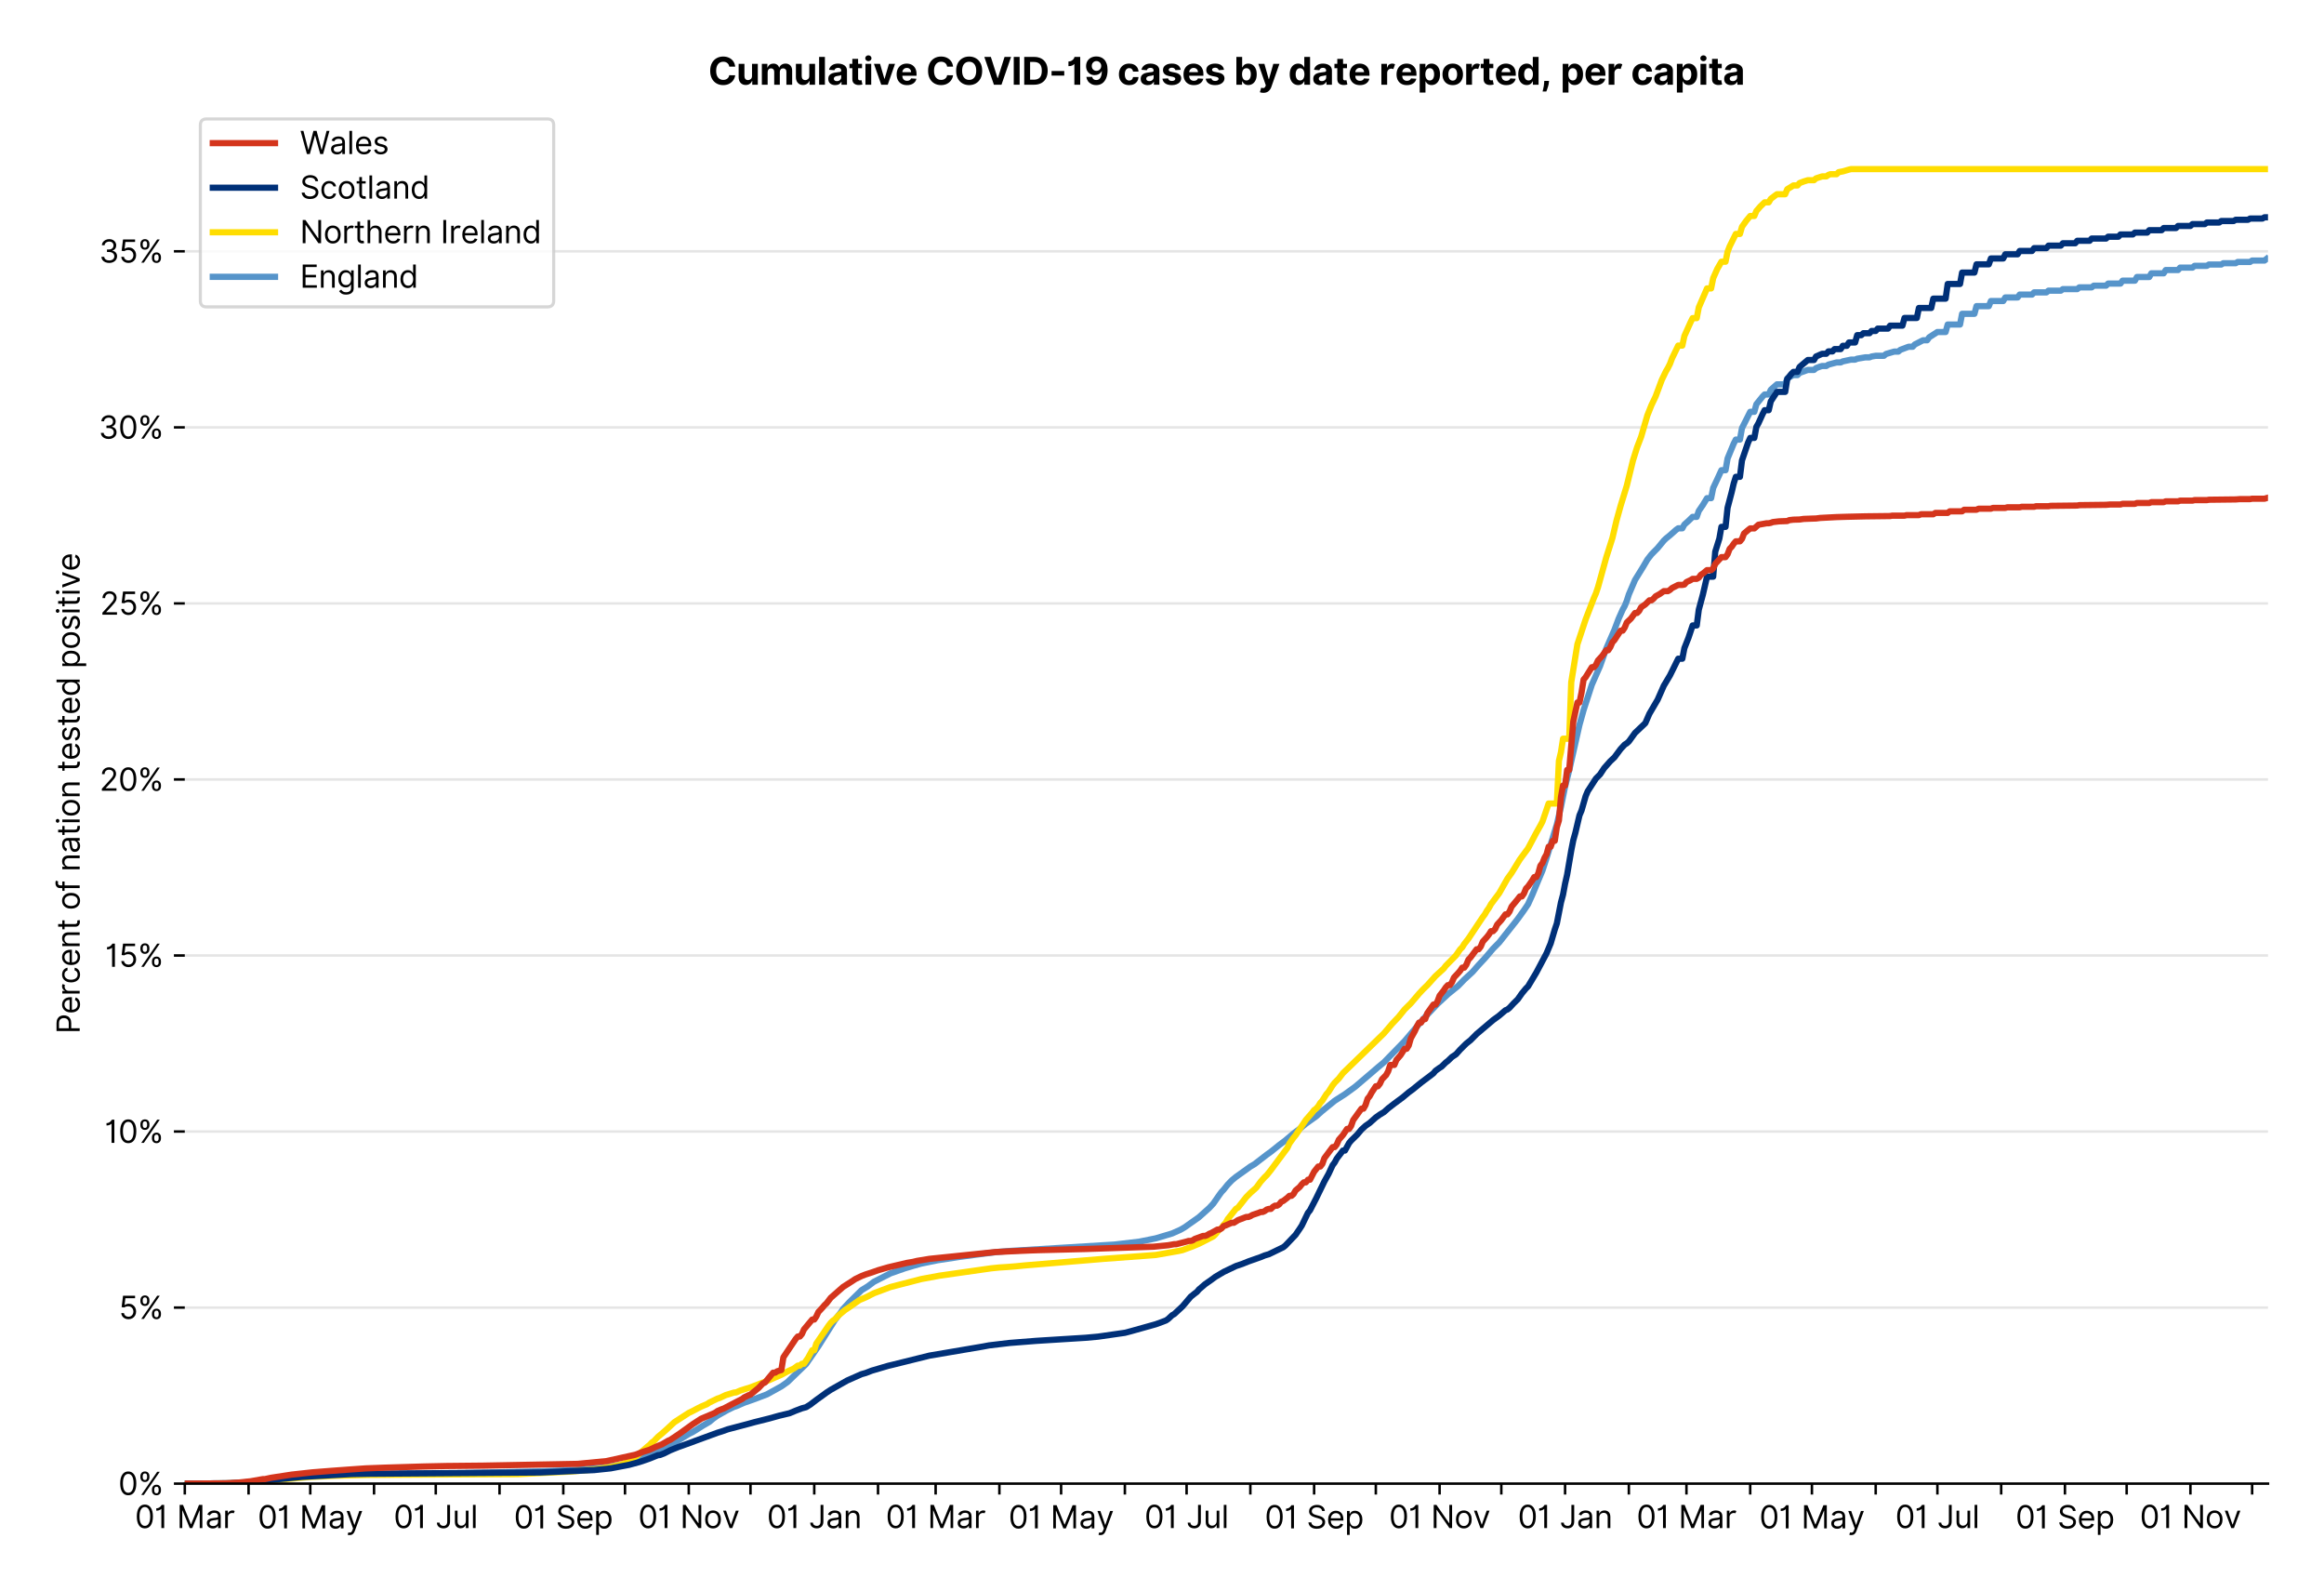 <?xml version="1.0" encoding="utf-8" standalone="no"?>
<!DOCTYPE svg PUBLIC "-//W3C//DTD SVG 1.1//EN"
  "http://www.w3.org/Graphics/SVG/1.1/DTD/svg11.dtd">
<svg xmlns:xlink="http://www.w3.org/1999/xlink" viewBox="0 0 746.998 511.234" xmlns="http://www.w3.org/2000/svg" version="1.1">
 <defs>
  <style type="text/css">*{stroke-linejoin: round; stroke-linecap: butt}</style>
 </defs>
 <g id="figure_1">
  <g id="patch_1">
   <path d="M 0 511.234 
L 746.998 511.234 
L 746.998 0 
L 0 0 
z
" style="fill: #ffffff"/>
  </g>
  <g id="axes_1">
   <g id="patch_2">
    <path d="M 59.398 476.745 
L 728.998 476.745 
L 728.998 33.225 
L 59.398 33.225 
z
" style="fill: #ffffff"/>
   </g>
   <g id="matplotlib.axis_1">
    <g id="xtick_1">
     <g id="line2d_1">
      <defs>
       <path id="md3c4cb0391" d="M 0 0 
L 0 3.5 
" style="stroke: #000000; stroke-width: 0.8"/>
      </defs>
      <g>
       <use xlink:href="#md3c4cb0391" x="59.398" y="476.745" style="stroke: #000000; stroke-width: 0.8"/>
      </g>
     </g>
     <g id="text_1">
      <!-- 01 Mar -->
      <g transform="translate(43.362 491.018) scale(0.1 -0.1)">
       <defs>
        <path id="Inter-Regular-30" d="M 2000 -64 
Q 1230 -64 806 561 
Q 382 1186 382 2327 
Q 382 3459 809 4088 
Q 1236 4718 2000 4718 
Q 2764 4718 3191 4088 
Q 3618 3459 3618 2327 
Q 3618 1186 3194 561 
Q 2771 -64 2000 -64 
z
M 2000 436 
Q 2509 436 2791 927 
Q 3073 1418 3073 2327 
Q 3073 3234 2789 3730 
Q 2505 4227 2000 4227 
Q 1496 4227 1211 3730 
Q 927 3234 927 2327 
Q 927 1418 1210 927 
Q 1493 436 2000 436 
z
" transform="scale(0.016)"/>
        <path id="Inter-Regular-31" d="M 1973 4655 
L 1973 0 
L 1409 0 
L 1409 3836 
L 1373 3836 
Q 1341 3773 1209 3692 
Q 1077 3611 868 3551 
Q 659 3491 391 3491 
L 391 3964 
Q 661 3964 859 4061 
Q 1057 4159 1190 4291 
Q 1323 4423 1392 4529 
Q 1461 4636 1473 4655 
L 1973 4655 
z
" transform="scale(0.016)"/>
        <path id="Inter-Regular-20" transform="scale(0.016)"/>
        <path id="Inter-Regular-4d" d="M 564 4655 
L 1236 4655 
L 2818 791 
L 2873 791 
L 4455 4655 
L 5127 4655 
L 5127 0 
L 4600 0 
L 4600 3536 
L 4555 3536 
L 3100 0 
L 2591 0 
L 1136 3536 
L 1091 3536 
L 1091 0 
L 564 0 
L 564 4655 
z
" transform="scale(0.016)"/>
        <path id="Inter-Regular-61" d="M 1518 -82 
Q 1186 -82 916 44 
Q 646 170 486 410 
Q 327 650 327 991 
Q 327 1291 445 1478 
Q 564 1666 761 1773 
Q 959 1880 1199 1933 
Q 1439 1986 1682 2018 
Q 2000 2059 2199 2080 
Q 2398 2102 2490 2154 
Q 2582 2207 2582 2336 
L 2582 2355 
Q 2582 2691 2399 2877 
Q 2216 3064 1846 3064 
Q 1461 3064 1243 2895 
Q 1025 2727 936 2536 
L 427 2718 
Q 564 3036 792 3214 
Q 1021 3393 1292 3464 
Q 1564 3536 1827 3536 
Q 1996 3536 2215 3496 
Q 2434 3457 2640 3334 
Q 2846 3211 2982 2963 
Q 3118 2716 3118 2300 
L 3118 0 
L 2582 0 
L 2582 473 
L 2555 473 
Q 2500 359 2373 229 
Q 2246 100 2034 9 
Q 1823 -82 1518 -82 
z
M 1600 400 
Q 1918 400 2137 525 
Q 2357 650 2469 847 
Q 2582 1045 2582 1264 
L 2582 1755 
Q 2548 1714 2433 1681 
Q 2318 1648 2169 1624 
Q 2021 1600 1881 1583 
Q 1741 1566 1655 1555 
Q 1446 1527 1265 1467 
Q 1084 1407 974 1287 
Q 864 1168 864 964 
Q 864 684 1072 542 
Q 1280 400 1600 400 
z
" transform="scale(0.016)"/>
        <path id="Inter-Regular-72" d="M 491 0 
L 491 3491 
L 1009 3491 
L 1009 2964 
L 1046 2964 
Q 1139 3223 1389 3384 
Q 1639 3545 1955 3545 
Q 2100 3545 2209 3511 
Q 2318 3477 2400 3418 
L 2218 2964 
Q 2161 2993 2085 3010 
Q 2009 3027 1909 3027 
Q 1527 3027 1277 2794 
Q 1027 2561 1027 2209 
L 1027 0 
L 491 0 
z
" transform="scale(0.016)"/>
       </defs>
       <use xlink:href="#Inter-Regular-30"/>
       <use xlink:href="#Inter-Regular-31" x="62.5"/>
       <use xlink:href="#Inter-Regular-20" x="106.676"/>
       <use xlink:href="#Inter-Regular-4d" x="134.801"/>
       <use xlink:href="#Inter-Regular-61" x="225.994"/>
       <use xlink:href="#Inter-Regular-72" x="282.386"/>
      </g>
     </g>
    </g>
    <g id="xtick_2">
     <g id="line2d_2">
      <g>
       <use xlink:href="#md3c4cb0391" x="79.895" y="476.745" style="stroke: #000000; stroke-width: 0.8"/>
      </g>
     </g>
    </g>
    <g id="xtick_3">
     <g id="line2d_3">
      <g>
       <use xlink:href="#md3c4cb0391" x="99.731" y="476.745" style="stroke: #000000; stroke-width: 0.8"/>
      </g>
     </g>
     <g id="text_2">
      <!-- 01 May -->
      <g transform="translate(82.828 491.117) scale(0.1 -0.1)">
       <defs>
        <path id="Inter-Regular-79" d="M 818 -1355 
Q 682 -1355 575 -1333 
Q 468 -1311 427 -1291 
L 564 -818 
Q 857 -893 1053 -814 
Q 1250 -736 1391 -345 
L 1509 -18 
L 218 3491 
L 800 3491 
L 1764 709 
L 1800 709 
L 2764 3491 
L 3346 3491 
L 1846 -564 
Q 1550 -1355 818 -1355 
z
" transform="scale(0.016)"/>
       </defs>
       <use xlink:href="#Inter-Regular-30"/>
       <use xlink:href="#Inter-Regular-31" x="62.5"/>
       <use xlink:href="#Inter-Regular-20" x="106.676"/>
       <use xlink:href="#Inter-Regular-4d" x="134.801"/>
       <use xlink:href="#Inter-Regular-61" x="225.994"/>
       <use xlink:href="#Inter-Regular-79" x="282.386"/>
      </g>
     </g>
    </g>
    <g id="xtick_4">
     <g id="line2d_4">
      <g>
       <use xlink:href="#md3c4cb0391" x="120.228" y="476.745" style="stroke: #000000; stroke-width: 0.8"/>
      </g>
     </g>
    </g>
    <g id="xtick_5">
     <g id="line2d_5">
      <g>
       <use xlink:href="#md3c4cb0391" x="140.064" y="476.745" style="stroke: #000000; stroke-width: 0.8"/>
      </g>
     </g>
     <g id="text_3">
      <!-- 01 Jul -->
      <g transform="translate(126.52 491.018) scale(0.1 -0.1)">
       <defs>
        <path id="Inter-Regular-4a" d="M 2346 4655 
L 2909 4655 
L 2909 1327 
Q 2909 657 2549 296 
Q 2189 -64 1582 -64 
Q 1200 -64 902 76 
Q 605 216 434 475 
Q 264 734 264 1091 
L 818 1091 
Q 818 795 1034 615 
Q 1250 436 1582 436 
Q 1948 436 2147 664 
Q 2346 893 2346 1327 
L 2346 4655 
z
" transform="scale(0.016)"/>
        <path id="Inter-Regular-75" d="M 2691 1427 
L 2691 3491 
L 3227 3491 
L 3227 0 
L 2691 0 
L 2691 591 
L 2655 591 
Q 2532 325 2273 140 
Q 2014 -45 1618 -45 
Q 1127 -45 809 280 
Q 491 605 491 1273 
L 491 3491 
L 1027 3491 
L 1027 1309 
Q 1027 927 1242 700 
Q 1457 473 1791 473 
Q 1991 473 2199 575 
Q 2407 677 2549 888 
Q 2691 1100 2691 1427 
z
" transform="scale(0.016)"/>
        <path id="Inter-Regular-6c" d="M 1027 4655 
L 1027 0 
L 491 0 
L 491 4655 
L 1027 4655 
z
" transform="scale(0.016)"/>
       </defs>
       <use xlink:href="#Inter-Regular-30"/>
       <use xlink:href="#Inter-Regular-31" x="62.5"/>
       <use xlink:href="#Inter-Regular-20" x="106.676"/>
       <use xlink:href="#Inter-Regular-4a" x="134.801"/>
       <use xlink:href="#Inter-Regular-75" x="189.063"/>
       <use xlink:href="#Inter-Regular-6c" x="247.159"/>
      </g>
     </g>
    </g>
    <g id="xtick_6">
     <g id="line2d_6">
      <g>
       <use xlink:href="#md3c4cb0391" x="160.561" y="476.745" style="stroke: #000000; stroke-width: 0.8"/>
      </g>
     </g>
    </g>
    <g id="xtick_7">
     <g id="line2d_7">
      <g>
       <use xlink:href="#md3c4cb0391" x="181.058" y="476.745" style="stroke: #000000; stroke-width: 0.8"/>
      </g>
     </g>
     <g id="text_4">
      <!-- 01 Sep -->
      <g transform="translate(165.171 491.117) scale(0.1 -0.1)">
       <defs>
        <path id="Inter-Regular-53" d="M 3109 3491 
Q 3068 3836 2777 4027 
Q 2486 4218 2064 4218 
Q 1600 4218 1318 3999 
Q 1036 3780 1036 3445 
Q 1036 3195 1189 3042 
Q 1343 2889 1553 2803 
Q 1764 2718 1936 2673 
L 2409 2545 
Q 2591 2498 2815 2414 
Q 3039 2330 3244 2185 
Q 3450 2041 3584 1816 
Q 3718 1591 3718 1264 
Q 3718 886 3521 581 
Q 3325 277 2949 97 
Q 2573 -82 2036 -82 
Q 1286 -82 845 272 
Q 405 627 364 1200 
L 946 1200 
Q 968 936 1124 764 
Q 1280 593 1519 510 
Q 1759 427 2036 427 
Q 2359 427 2616 533 
Q 2873 639 3023 828 
Q 3173 1018 3173 1273 
Q 3173 1505 3043 1650 
Q 2914 1795 2702 1886 
Q 2491 1977 2246 2045 
L 1673 2209 
Q 1127 2366 809 2657 
Q 491 2948 491 3418 
Q 491 3809 703 4101 
Q 916 4393 1276 4555 
Q 1636 4718 2082 4718 
Q 2532 4718 2882 4558 
Q 3232 4398 3437 4120 
Q 3643 3843 3655 3491 
L 3109 3491 
z
" transform="scale(0.016)"/>
        <path id="Inter-Regular-65" d="M 1955 -73 
Q 1450 -73 1085 151 
Q 721 375 524 778 
Q 327 1182 327 1718 
Q 327 2255 524 2665 
Q 721 3075 1074 3305 
Q 1427 3536 1900 3536 
Q 2173 3536 2439 3445 
Q 2705 3355 2923 3151 
Q 3141 2948 3270 2614 
Q 3400 2280 3400 1791 
L 3400 1564 
L 866 1564 
Q 884 1005 1183 707 
Q 1482 409 1955 409 
Q 2271 409 2498 545 
Q 2725 682 2827 955 
L 3346 809 
Q 3223 414 2854 170 
Q 2486 -73 1955 -73 
z
M 866 2027 
L 2855 2027 
Q 2855 2470 2595 2762 
Q 2336 3055 1900 3055 
Q 1593 3055 1368 2911 
Q 1143 2768 1013 2533 
Q 884 2298 866 2027 
z
" transform="scale(0.016)"/>
        <path id="Inter-Regular-70" d="M 491 -1309 
L 491 3491 
L 1009 3491 
L 1009 2936 
L 1073 2936 
Q 1132 3027 1237 3169 
Q 1343 3311 1542 3423 
Q 1741 3536 2082 3536 
Q 2523 3536 2859 3315 
Q 3196 3095 3384 2690 
Q 3573 2286 3573 1736 
Q 3573 1182 3384 776 
Q 3196 370 2861 148 
Q 2527 -73 2091 -73 
Q 1755 -73 1552 39 
Q 1350 152 1241 296 
Q 1132 441 1073 536 
L 1027 536 
L 1027 -1309 
L 491 -1309 
z
M 1018 1745 
Q 1018 1152 1276 780 
Q 1534 409 2018 409 
Q 2355 409 2581 587 
Q 2807 766 2921 1069 
Q 3036 1373 3036 1745 
Q 3036 2114 2923 2410 
Q 2811 2707 2585 2881 
Q 2359 3055 2018 3055 
Q 1527 3055 1272 2693 
Q 1018 2332 1018 1745 
z
" transform="scale(0.016)"/>
       </defs>
       <use xlink:href="#Inter-Regular-30"/>
       <use xlink:href="#Inter-Regular-31" x="62.5"/>
       <use xlink:href="#Inter-Regular-20" x="106.676"/>
       <use xlink:href="#Inter-Regular-53" x="134.801"/>
       <use xlink:href="#Inter-Regular-65" x="198.58"/>
       <use xlink:href="#Inter-Regular-70" x="256.818"/>
      </g>
     </g>
    </g>
    <g id="xtick_8">
     <g id="line2d_8">
      <g>
       <use xlink:href="#md3c4cb0391" x="200.894" y="476.745" style="stroke: #000000; stroke-width: 0.8"/>
      </g>
     </g>
    </g>
    <g id="xtick_9">
     <g id="line2d_9">
      <g>
       <use xlink:href="#md3c4cb0391" x="221.391" y="476.745" style="stroke: #000000; stroke-width: 0.8"/>
      </g>
     </g>
     <g id="text_5">
      <!-- 01 Nov -->
      <g transform="translate(205.12 491.018) scale(0.1 -0.1)">
       <defs>
        <path id="Inter-Regular-4e" d="M 4255 4655 
L 4255 0 
L 3709 0 
L 1173 3655 
L 1127 3655 
L 1127 0 
L 564 0 
L 564 4655 
L 1109 4655 
L 3655 991 
L 3700 991 
L 3700 4655 
L 4255 4655 
z
" transform="scale(0.016)"/>
        <path id="Inter-Regular-6f" d="M 1909 -73 
Q 1436 -73 1080 152 
Q 725 377 526 781 
Q 327 1186 327 1727 
Q 327 2273 526 2679 
Q 725 3086 1080 3311 
Q 1436 3536 1909 3536 
Q 2382 3536 2737 3311 
Q 3093 3086 3292 2679 
Q 3491 2273 3491 1727 
Q 3491 1186 3292 781 
Q 3093 377 2737 152 
Q 2382 -73 1909 -73 
z
M 1909 409 
Q 2268 409 2500 593 
Q 2732 777 2843 1077 
Q 2955 1377 2955 1727 
Q 2955 2077 2843 2379 
Q 2732 2682 2500 2868 
Q 2268 3055 1909 3055 
Q 1550 3055 1318 2868 
Q 1086 2682 975 2379 
Q 864 2077 864 1727 
Q 864 1377 975 1077 
Q 1086 777 1318 593 
Q 1550 409 1909 409 
z
" transform="scale(0.016)"/>
        <path id="Inter-Regular-76" d="M 3346 3491 
L 2055 0 
L 1509 0 
L 218 3491 
L 800 3491 
L 1764 709 
L 1800 709 
L 2764 3491 
L 3346 3491 
z
" transform="scale(0.016)"/>
       </defs>
       <use xlink:href="#Inter-Regular-30"/>
       <use xlink:href="#Inter-Regular-31" x="62.5"/>
       <use xlink:href="#Inter-Regular-20" x="106.676"/>
       <use xlink:href="#Inter-Regular-4e" x="134.801"/>
       <use xlink:href="#Inter-Regular-6f" x="210.085"/>
       <use xlink:href="#Inter-Regular-76" x="269.744"/>
      </g>
     </g>
    </g>
    <g id="xtick_10">
     <g id="line2d_10">
      <g>
       <use xlink:href="#md3c4cb0391" x="241.227" y="476.745" style="stroke: #000000; stroke-width: 0.8"/>
      </g>
     </g>
    </g>
    <g id="xtick_11">
     <g id="line2d_11">
      <g>
       <use xlink:href="#md3c4cb0391" x="261.724" y="476.745" style="stroke: #000000; stroke-width: 0.8"/>
      </g>
     </g>
     <g id="text_6">
      <!-- 01 Jan -->
      <g transform="translate(246.524 491.018) scale(0.1 -0.1)">
       <defs>
        <path id="Inter-Regular-6e" d="M 1027 2100 
L 1027 0 
L 491 0 
L 491 3491 
L 1009 3491 
L 1009 2945 
L 1055 2945 
Q 1177 3211 1427 3373 
Q 1677 3536 2073 3536 
Q 2602 3536 2928 3211 
Q 3255 2886 3255 2218 
L 3255 0 
L 2718 0 
L 2718 2182 
Q 2718 2593 2504 2824 
Q 2291 3055 1918 3055 
Q 1534 3055 1280 2806 
Q 1027 2557 1027 2100 
z
" transform="scale(0.016)"/>
       </defs>
       <use xlink:href="#Inter-Regular-30"/>
       <use xlink:href="#Inter-Regular-31" x="62.5"/>
       <use xlink:href="#Inter-Regular-20" x="106.676"/>
       <use xlink:href="#Inter-Regular-4a" x="134.801"/>
       <use xlink:href="#Inter-Regular-61" x="189.063"/>
       <use xlink:href="#Inter-Regular-6e" x="245.455"/>
      </g>
     </g>
    </g>
    <g id="xtick_12">
     <g id="line2d_12">
      <g>
       <use xlink:href="#md3c4cb0391" x="282.221" y="476.745" style="stroke: #000000; stroke-width: 0.8"/>
      </g>
     </g>
    </g>
    <g id="xtick_13">
     <g id="line2d_13">
      <g>
       <use xlink:href="#md3c4cb0391" x="300.734" y="476.745" style="stroke: #000000; stroke-width: 0.8"/>
      </g>
     </g>
     <g id="text_7">
      <!-- 01 Mar -->
      <g transform="translate(284.697 491.018) scale(0.1 -0.1)">
       <use xlink:href="#Inter-Regular-30"/>
       <use xlink:href="#Inter-Regular-31" x="62.5"/>
       <use xlink:href="#Inter-Regular-20" x="106.676"/>
       <use xlink:href="#Inter-Regular-4d" x="134.801"/>
       <use xlink:href="#Inter-Regular-61" x="225.994"/>
       <use xlink:href="#Inter-Regular-72" x="282.386"/>
      </g>
     </g>
    </g>
    <g id="xtick_14">
     <g id="line2d_14">
      <g>
       <use xlink:href="#md3c4cb0391" x="321.231" y="476.745" style="stroke: #000000; stroke-width: 0.8"/>
      </g>
     </g>
    </g>
    <g id="xtick_15">
     <g id="line2d_15">
      <g>
       <use xlink:href="#md3c4cb0391" x="341.067" y="476.745" style="stroke: #000000; stroke-width: 0.8"/>
      </g>
     </g>
     <g id="text_8">
      <!-- 01 May -->
      <g transform="translate(324.164 491.117) scale(0.1 -0.1)">
       <use xlink:href="#Inter-Regular-30"/>
       <use xlink:href="#Inter-Regular-31" x="62.5"/>
       <use xlink:href="#Inter-Regular-20" x="106.676"/>
       <use xlink:href="#Inter-Regular-4d" x="134.801"/>
       <use xlink:href="#Inter-Regular-61" x="225.994"/>
       <use xlink:href="#Inter-Regular-79" x="282.386"/>
      </g>
     </g>
    </g>
    <g id="xtick_16">
     <g id="line2d_16">
      <g>
       <use xlink:href="#md3c4cb0391" x="361.564" y="476.745" style="stroke: #000000; stroke-width: 0.8"/>
      </g>
     </g>
    </g>
    <g id="xtick_17">
     <g id="line2d_17">
      <g>
       <use xlink:href="#md3c4cb0391" x="381.4" y="476.745" style="stroke: #000000; stroke-width: 0.8"/>
      </g>
     </g>
     <g id="text_9">
      <!-- 01 Jul -->
      <g transform="translate(367.856 491.018) scale(0.1 -0.1)">
       <use xlink:href="#Inter-Regular-30"/>
       <use xlink:href="#Inter-Regular-31" x="62.5"/>
       <use xlink:href="#Inter-Regular-20" x="106.676"/>
       <use xlink:href="#Inter-Regular-4a" x="134.801"/>
       <use xlink:href="#Inter-Regular-75" x="189.063"/>
       <use xlink:href="#Inter-Regular-6c" x="247.159"/>
      </g>
     </g>
    </g>
    <g id="xtick_18">
     <g id="line2d_18">
      <g>
       <use xlink:href="#md3c4cb0391" x="401.897" y="476.745" style="stroke: #000000; stroke-width: 0.8"/>
      </g>
     </g>
    </g>
    <g id="xtick_19">
     <g id="line2d_19">
      <g>
       <use xlink:href="#md3c4cb0391" x="422.394" y="476.745" style="stroke: #000000; stroke-width: 0.8"/>
      </g>
     </g>
     <g id="text_10">
      <!-- 01 Sep -->
      <g transform="translate(406.506 491.117) scale(0.1 -0.1)">
       <use xlink:href="#Inter-Regular-30"/>
       <use xlink:href="#Inter-Regular-31" x="62.5"/>
       <use xlink:href="#Inter-Regular-20" x="106.676"/>
       <use xlink:href="#Inter-Regular-53" x="134.801"/>
       <use xlink:href="#Inter-Regular-65" x="198.58"/>
       <use xlink:href="#Inter-Regular-70" x="256.818"/>
      </g>
     </g>
    </g>
    <g id="xtick_20">
     <g id="line2d_20">
      <g>
       <use xlink:href="#md3c4cb0391" x="442.229" y="476.745" style="stroke: #000000; stroke-width: 0.8"/>
      </g>
     </g>
    </g>
    <g id="xtick_21">
     <g id="line2d_21">
      <g>
       <use xlink:href="#md3c4cb0391" x="462.726" y="476.745" style="stroke: #000000; stroke-width: 0.8"/>
      </g>
     </g>
     <g id="text_11">
      <!-- 01 Nov -->
      <g transform="translate(446.455 491.018) scale(0.1 -0.1)">
       <use xlink:href="#Inter-Regular-30"/>
       <use xlink:href="#Inter-Regular-31" x="62.5"/>
       <use xlink:href="#Inter-Regular-20" x="106.676"/>
       <use xlink:href="#Inter-Regular-4e" x="134.801"/>
       <use xlink:href="#Inter-Regular-6f" x="210.085"/>
       <use xlink:href="#Inter-Regular-76" x="269.744"/>
      </g>
     </g>
    </g>
    <g id="xtick_22">
     <g id="line2d_22">
      <g>
       <use xlink:href="#md3c4cb0391" x="482.562" y="476.745" style="stroke: #000000; stroke-width: 0.8"/>
      </g>
     </g>
    </g>
    <g id="xtick_23">
     <g id="line2d_23">
      <g>
       <use xlink:href="#md3c4cb0391" x="503.059" y="476.745" style="stroke: #000000; stroke-width: 0.8"/>
      </g>
     </g>
     <g id="text_12">
      <!-- 01 Jan -->
      <g transform="translate(487.86 491.018) scale(0.1 -0.1)">
       <use xlink:href="#Inter-Regular-30"/>
       <use xlink:href="#Inter-Regular-31" x="62.5"/>
       <use xlink:href="#Inter-Regular-20" x="106.676"/>
       <use xlink:href="#Inter-Regular-4a" x="134.801"/>
       <use xlink:href="#Inter-Regular-61" x="189.063"/>
       <use xlink:href="#Inter-Regular-6e" x="245.455"/>
      </g>
     </g>
    </g>
    <g id="xtick_24">
     <g id="line2d_24">
      <g>
       <use xlink:href="#md3c4cb0391" x="523.556" y="476.745" style="stroke: #000000; stroke-width: 0.8"/>
      </g>
     </g>
    </g>
    <g id="xtick_25">
     <g id="line2d_25">
      <g>
       <use xlink:href="#md3c4cb0391" x="542.07" y="476.745" style="stroke: #000000; stroke-width: 0.8"/>
      </g>
     </g>
     <g id="text_13">
      <!-- 01 Mar -->
      <g transform="translate(526.033 491.018) scale(0.1 -0.1)">
       <use xlink:href="#Inter-Regular-30"/>
       <use xlink:href="#Inter-Regular-31" x="62.5"/>
       <use xlink:href="#Inter-Regular-20" x="106.676"/>
       <use xlink:href="#Inter-Regular-4d" x="134.801"/>
       <use xlink:href="#Inter-Regular-61" x="225.994"/>
       <use xlink:href="#Inter-Regular-72" x="282.386"/>
      </g>
     </g>
    </g>
    <g id="xtick_26">
     <g id="line2d_26">
      <g>
       <use xlink:href="#md3c4cb0391" x="562.567" y="476.745" style="stroke: #000000; stroke-width: 0.8"/>
      </g>
     </g>
    </g>
    <g id="xtick_27">
     <g id="line2d_27">
      <g>
       <use xlink:href="#md3c4cb0391" x="582.402" y="476.745" style="stroke: #000000; stroke-width: 0.8"/>
      </g>
     </g>
     <g id="text_14">
      <!-- 01 May -->
      <g transform="translate(565.499 491.117) scale(0.1 -0.1)">
       <use xlink:href="#Inter-Regular-30"/>
       <use xlink:href="#Inter-Regular-31" x="62.5"/>
       <use xlink:href="#Inter-Regular-20" x="106.676"/>
       <use xlink:href="#Inter-Regular-4d" x="134.801"/>
       <use xlink:href="#Inter-Regular-61" x="225.994"/>
       <use xlink:href="#Inter-Regular-79" x="282.386"/>
      </g>
     </g>
    </g>
    <g id="xtick_28">
     <g id="line2d_28">
      <g>
       <use xlink:href="#md3c4cb0391" x="602.899" y="476.745" style="stroke: #000000; stroke-width: 0.8"/>
      </g>
     </g>
    </g>
    <g id="xtick_29">
     <g id="line2d_29">
      <g>
       <use xlink:href="#md3c4cb0391" x="622.735" y="476.745" style="stroke: #000000; stroke-width: 0.8"/>
      </g>
     </g>
     <g id="text_15">
      <!-- 01 Jul -->
      <g transform="translate(609.191 491.018) scale(0.1 -0.1)">
       <use xlink:href="#Inter-Regular-30"/>
       <use xlink:href="#Inter-Regular-31" x="62.5"/>
       <use xlink:href="#Inter-Regular-20" x="106.676"/>
       <use xlink:href="#Inter-Regular-4a" x="134.801"/>
       <use xlink:href="#Inter-Regular-75" x="189.063"/>
       <use xlink:href="#Inter-Regular-6c" x="247.159"/>
      </g>
     </g>
    </g>
    <g id="xtick_30">
     <g id="line2d_30">
      <g>
       <use xlink:href="#md3c4cb0391" x="643.232" y="476.745" style="stroke: #000000; stroke-width: 0.8"/>
      </g>
     </g>
    </g>
    <g id="xtick_31">
     <g id="line2d_31">
      <g>
       <use xlink:href="#md3c4cb0391" x="663.729" y="476.745" style="stroke: #000000; stroke-width: 0.8"/>
      </g>
     </g>
     <g id="text_16">
      <!-- 01 Sep -->
      <g transform="translate(647.842 491.117) scale(0.1 -0.1)">
       <use xlink:href="#Inter-Regular-30"/>
       <use xlink:href="#Inter-Regular-31" x="62.5"/>
       <use xlink:href="#Inter-Regular-20" x="106.676"/>
       <use xlink:href="#Inter-Regular-53" x="134.801"/>
       <use xlink:href="#Inter-Regular-65" x="198.58"/>
       <use xlink:href="#Inter-Regular-70" x="256.818"/>
      </g>
     </g>
    </g>
    <g id="xtick_32">
     <g id="line2d_32">
      <g>
       <use xlink:href="#md3c4cb0391" x="683.565" y="476.745" style="stroke: #000000; stroke-width: 0.8"/>
      </g>
     </g>
    </g>
    <g id="xtick_33">
     <g id="line2d_33">
      <g>
       <use xlink:href="#md3c4cb0391" x="704.062" y="476.745" style="stroke: #000000; stroke-width: 0.8"/>
      </g>
     </g>
     <g id="text_17">
      <!-- 01 Nov -->
      <g transform="translate(687.791 491.018) scale(0.1 -0.1)">
       <use xlink:href="#Inter-Regular-30"/>
       <use xlink:href="#Inter-Regular-31" x="62.5"/>
       <use xlink:href="#Inter-Regular-20" x="106.676"/>
       <use xlink:href="#Inter-Regular-4e" x="134.801"/>
       <use xlink:href="#Inter-Regular-6f" x="210.085"/>
       <use xlink:href="#Inter-Regular-76" x="269.744"/>
      </g>
     </g>
    </g>
    <g id="xtick_34">
     <g id="line2d_34">
      <g>
       <use xlink:href="#md3c4cb0391" x="723.898" y="476.745" style="stroke: #000000; stroke-width: 0.8"/>
      </g>
     </g>
    </g>
   </g>
   <g id="matplotlib.axis_2">
    <g id="ytick_1">
     <g id="line2d_35">
      <path d="M 59.398 476.745 
L 728.998 476.745 
" clip-path="url(#p9300f094a4)" style="fill: none; stroke: #e5e5e5; stroke-width: 0.8; stroke-linecap: square"/>
     </g>
     <g id="line2d_36">
      <defs>
       <path id="m0adebaaafc" d="M 0 0 
L -3.5 0 
" style="stroke: #000000; stroke-width: 0.8"/>
      </defs>
      <g>
       <use xlink:href="#m0adebaaafc" x="59.398" y="476.745" style="stroke: #000000; stroke-width: 0.8"/>
      </g>
     </g>
     <g id="text_18">
      <!-- 0% -->
      <g transform="translate(38.023 480.382) scale(0.1 -0.1)">
       <defs>
        <path id="Inter-Regular-25" d="M 2855 873 
L 2855 1118 
Q 2855 1373 2960 1585 
Q 3066 1798 3269 1926 
Q 3473 2055 3764 2055 
Q 4059 2055 4259 1926 
Q 4459 1798 4561 1585 
Q 4664 1373 4664 1118 
L 4664 873 
Q 4664 618 4560 405 
Q 4457 193 4256 64 
Q 4055 -64 3764 -64 
Q 3468 -64 3266 64 
Q 3064 193 2959 405 
Q 2855 618 2855 873 
z
M 536 3536 
L 536 3782 
Q 536 4036 642 4248 
Q 748 4461 951 4589 
Q 1155 4718 1446 4718 
Q 1741 4718 1941 4589 
Q 2141 4461 2243 4248 
Q 2346 4036 2346 3782 
L 2346 3536 
Q 2346 3282 2242 3069 
Q 2139 2857 1937 2728 
Q 1736 2600 1446 2600 
Q 1150 2600 948 2728 
Q 746 2857 641 3069 
Q 536 3282 536 3536 
z
M 709 0 
L 3909 4655 
L 4427 4655 
L 1227 0 
L 709 0 
z
M 3318 1118 
L 3318 873 
Q 3318 661 3418 494 
Q 3518 327 3764 327 
Q 4002 327 4101 494 
Q 4200 661 4200 873 
L 4200 1118 
Q 4200 1330 4104 1497 
Q 4009 1664 3764 1664 
Q 3525 1664 3421 1497 
Q 3318 1330 3318 1118 
z
M 1000 3782 
L 1000 3536 
Q 1000 3325 1100 3158 
Q 1200 2991 1446 2991 
Q 1684 2991 1783 3158 
Q 1882 3325 1882 3536 
L 1882 3782 
Q 1882 3993 1786 4160 
Q 1691 4327 1446 4327 
Q 1207 4327 1103 4160 
Q 1000 3993 1000 3782 
z
" transform="scale(0.016)"/>
       </defs>
       <use xlink:href="#Inter-Regular-30"/>
       <use xlink:href="#Inter-Regular-25" x="62.5"/>
      </g>
     </g>
    </g>
    <g id="ytick_2">
     <g id="line2d_37">
      <path d="M 59.398 420.175 
L 728.998 420.175 
" clip-path="url(#p9300f094a4)" style="fill: none; stroke: #e5e5e5; stroke-width: 0.8; stroke-linecap: square"/>
     </g>
     <g id="line2d_38">
      <g>
       <use xlink:href="#m0adebaaafc" x="59.398" y="420.175" style="stroke: #000000; stroke-width: 0.8"/>
      </g>
     </g>
     <g id="text_19">
      <!-- 5% -->
      <g transform="translate(38.194 423.812) scale(0.1 -0.1)">
       <defs>
        <path id="Inter-Regular-35" d="M 1936 -64 
Q 1536 -64 1216 95 
Q 896 255 702 532 
Q 509 809 491 1164 
L 1036 1164 
Q 1068 848 1324 642 
Q 1580 436 1936 436 
Q 2223 436 2447 570 
Q 2671 705 2799 940 
Q 2927 1175 2927 1473 
Q 2927 1777 2794 2017 
Q 2661 2257 2429 2395 
Q 2198 2534 1900 2536 
Q 1686 2539 1461 2472 
Q 1236 2405 1091 2300 
L 564 2364 
L 846 4655 
L 3264 4655 
L 3264 4155 
L 1318 4155 
L 1155 2782 
L 1182 2782 
Q 1325 2895 1541 2970 
Q 1757 3045 1991 3045 
Q 2418 3045 2753 2842 
Q 3089 2639 3281 2286 
Q 3473 1934 3473 1482 
Q 3473 1036 3274 687 
Q 3075 339 2727 137 
Q 2380 -64 1936 -64 
z
" transform="scale(0.016)"/>
       </defs>
       <use xlink:href="#Inter-Regular-35"/>
       <use xlink:href="#Inter-Regular-25" x="60.795"/>
      </g>
     </g>
    </g>
    <g id="ytick_3">
     <g id="line2d_39">
      <path d="M 59.398 363.605 
L 728.998 363.605 
" clip-path="url(#p9300f094a4)" style="fill: none; stroke: #e5e5e5; stroke-width: 0.8; stroke-linecap: square"/>
     </g>
     <g id="line2d_40">
      <g>
       <use xlink:href="#m0adebaaafc" x="59.398" y="363.605" style="stroke: #000000; stroke-width: 0.8"/>
      </g>
     </g>
     <g id="text_20">
      <!-- 10% -->
      <g transform="translate(33.606 367.242) scale(0.1 -0.1)">
       <use xlink:href="#Inter-Regular-31"/>
       <use xlink:href="#Inter-Regular-30" x="44.176"/>
       <use xlink:href="#Inter-Regular-25" x="106.676"/>
      </g>
     </g>
    </g>
    <g id="ytick_4">
     <g id="line2d_41">
      <path d="M 59.398 307.035 
L 728.998 307.035 
" clip-path="url(#p9300f094a4)" style="fill: none; stroke: #e5e5e5; stroke-width: 0.8; stroke-linecap: square"/>
     </g>
     <g id="line2d_42">
      <g>
       <use xlink:href="#m0adebaaafc" x="59.398" y="307.035" style="stroke: #000000; stroke-width: 0.8"/>
      </g>
     </g>
     <g id="text_21">
      <!-- 15% -->
      <g transform="translate(33.777 310.672) scale(0.1 -0.1)">
       <use xlink:href="#Inter-Regular-31"/>
       <use xlink:href="#Inter-Regular-35" x="44.176"/>
       <use xlink:href="#Inter-Regular-25" x="104.972"/>
      </g>
     </g>
    </g>
    <g id="ytick_5">
     <g id="line2d_43">
      <path d="M 59.398 250.465 
L 728.998 250.465 
" clip-path="url(#p9300f094a4)" style="fill: none; stroke: #e5e5e5; stroke-width: 0.8; stroke-linecap: square"/>
     </g>
     <g id="line2d_44">
      <g>
       <use xlink:href="#m0adebaaafc" x="59.398" y="250.465" style="stroke: #000000; stroke-width: 0.8"/>
      </g>
     </g>
     <g id="text_22">
      <!-- 20% -->
      <g transform="translate(31.972 254.102) scale(0.1 -0.1)">
       <defs>
        <path id="Inter-Regular-32" d="M 482 0 
L 482 409 
L 2018 2091 
Q 2289 2386 2464 2605 
Q 2639 2825 2724 3019 
Q 2809 3214 2809 3427 
Q 2809 3795 2553 4011 
Q 2298 4227 1918 4227 
Q 1514 4227 1275 3985 
Q 1036 3743 1036 3345 
L 500 3345 
Q 500 3755 688 4064 
Q 877 4373 1203 4545 
Q 1530 4718 1936 4718 
Q 2346 4718 2661 4545 
Q 2977 4373 3156 4079 
Q 3336 3786 3336 3427 
Q 3336 3170 3244 2926 
Q 3152 2682 2926 2383 
Q 2700 2084 2300 1655 
L 1255 536 
L 1255 500 
L 3418 500 
L 3418 0 
L 482 0 
z
" transform="scale(0.016)"/>
       </defs>
       <use xlink:href="#Inter-Regular-32"/>
       <use xlink:href="#Inter-Regular-30" x="60.511"/>
       <use xlink:href="#Inter-Regular-25" x="123.011"/>
      </g>
     </g>
    </g>
    <g id="ytick_6">
     <g id="line2d_45">
      <path d="M 59.398 193.895 
L 728.998 193.895 
" clip-path="url(#p9300f094a4)" style="fill: none; stroke: #e5e5e5; stroke-width: 0.8; stroke-linecap: square"/>
     </g>
     <g id="line2d_46">
      <g>
       <use xlink:href="#m0adebaaafc" x="59.398" y="193.895" style="stroke: #000000; stroke-width: 0.8"/>
      </g>
     </g>
     <g id="text_23">
      <!-- 25% -->
      <g transform="translate(32.142 197.532) scale(0.1 -0.1)">
       <use xlink:href="#Inter-Regular-32"/>
       <use xlink:href="#Inter-Regular-35" x="60.511"/>
       <use xlink:href="#Inter-Regular-25" x="121.307"/>
      </g>
     </g>
    </g>
    <g id="ytick_7">
     <g id="line2d_47">
      <path d="M 59.398 137.326 
L 728.998 137.326 
" clip-path="url(#p9300f094a4)" style="fill: none; stroke: #e5e5e5; stroke-width: 0.8; stroke-linecap: square"/>
     </g>
     <g id="line2d_48">
      <g>
       <use xlink:href="#m0adebaaafc" x="59.398" y="137.326" style="stroke: #000000; stroke-width: 0.8"/>
      </g>
     </g>
     <g id="text_24">
      <!-- 30% -->
      <g transform="translate(31.659 140.962) scale(0.1 -0.1)">
       <defs>
        <path id="Inter-Regular-33" d="M 2055 -64 
Q 1605 -64 1253 90 
Q 902 245 696 521 
Q 491 798 473 1164 
L 1046 1164 
Q 1071 827 1356 631 
Q 1641 436 2046 436 
Q 2493 436 2783 664 
Q 3073 893 3073 1264 
Q 3073 1650 2787 1893 
Q 2502 2136 1973 2136 
L 1600 2136 
L 1600 2636 
L 1973 2636 
Q 2386 2636 2647 2856 
Q 2909 3077 2909 3445 
Q 2909 3798 2679 4012 
Q 2450 4227 2064 4227 
Q 1823 4227 1610 4139 
Q 1398 4052 1264 3887 
Q 1130 3723 1118 3491 
L 573 3491 
Q 586 3857 793 4133 
Q 1000 4409 1335 4563 
Q 1671 4718 2073 4718 
Q 2505 4718 2814 4544 
Q 3123 4370 3289 4086 
Q 3455 3802 3455 3473 
Q 3455 3080 3249 2802 
Q 3043 2525 2691 2418 
L 2691 2382 
Q 3132 2309 3379 2008 
Q 3627 1707 3627 1264 
Q 3627 884 3421 583 
Q 3216 282 2861 109 
Q 2507 -64 2055 -64 
z
" transform="scale(0.016)"/>
       </defs>
       <use xlink:href="#Inter-Regular-33"/>
       <use xlink:href="#Inter-Regular-30" x="63.636"/>
       <use xlink:href="#Inter-Regular-25" x="126.136"/>
      </g>
     </g>
    </g>
    <g id="ytick_8">
     <g id="line2d_49">
      <path d="M 59.398 80.756 
L 728.998 80.756 
" clip-path="url(#p9300f094a4)" style="fill: none; stroke: #e5e5e5; stroke-width: 0.8; stroke-linecap: square"/>
     </g>
     <g id="line2d_50">
      <g>
       <use xlink:href="#m0adebaaafc" x="59.398" y="80.756" style="stroke: #000000; stroke-width: 0.8"/>
      </g>
     </g>
     <g id="text_25">
      <!-- 35% -->
      <g transform="translate(31.83 84.392) scale(0.1 -0.1)">
       <use xlink:href="#Inter-Regular-33"/>
       <use xlink:href="#Inter-Regular-35" x="63.636"/>
       <use xlink:href="#Inter-Regular-25" x="124.432"/>
      </g>
     </g>
    </g>
    <g id="text_26">
     <!-- Percent of nation tested positive -->
     <g transform="translate(25.614 332.215) rotate(-90) scale(0.1 -0.1)">
      <defs>
       <path id="Inter-Regular-50" d="M 564 0 
L 564 4655 
L 2136 4655 
Q 2684 4655 3033 4458 
Q 3382 4261 3550 3927 
Q 3718 3593 3718 3182 
Q 3718 2770 3551 2434 
Q 3384 2098 3036 1899 
Q 2689 1700 2146 1700 
L 1127 1700 
L 1127 0 
L 564 0 
z
M 1127 2200 
L 2127 2200 
Q 2689 2200 2926 2482 
Q 3164 2764 3164 3182 
Q 3164 3602 2925 3878 
Q 2686 4155 2118 4155 
L 1127 4155 
L 1127 2200 
z
" transform="scale(0.016)"/>
       <path id="Inter-Regular-63" d="M 1909 -73 
Q 1418 -73 1063 159 
Q 709 391 518 798 
Q 327 1205 327 1727 
Q 327 2259 524 2667 
Q 721 3075 1074 3305 
Q 1427 3536 1900 3536 
Q 2268 3536 2563 3400 
Q 2859 3264 3047 3018 
Q 3236 2773 3282 2445 
L 2746 2445 
Q 2684 2684 2474 2869 
Q 2264 3055 1909 3055 
Q 1439 3055 1151 2697 
Q 864 2339 864 1745 
Q 864 1139 1148 774 
Q 1432 409 1909 409 
Q 2223 409 2447 570 
Q 2671 732 2746 1018 
L 3282 1018 
Q 3236 709 3058 462 
Q 2880 216 2588 71 
Q 2296 -73 1909 -73 
z
" transform="scale(0.016)"/>
       <path id="Inter-Regular-74" d="M 2009 3491 
L 2009 3036 
L 1264 3036 
L 1264 1000 
Q 1264 773 1331 660 
Q 1398 548 1503 510 
Q 1609 473 1727 473 
Q 1816 473 1873 483 
Q 1930 493 1964 500 
L 2073 18 
Q 2018 -2 1920 -23 
Q 1823 -45 1673 -45 
Q 1446 -45 1228 52 
Q 1011 150 869 350 
Q 727 550 727 855 
L 727 3036 
L 200 3036 
L 200 3491 
L 727 3491 
L 727 4327 
L 1264 4327 
L 1264 3491 
L 2009 3491 
z
" transform="scale(0.016)"/>
       <path id="Inter-Regular-66" d="M 2046 3491 
L 2046 3036 
L 1264 3036 
L 1264 0 
L 727 0 
L 727 3036 
L 164 3036 
L 164 3491 
L 727 3491 
L 727 3973 
Q 727 4273 868 4473 
Q 1009 4673 1234 4773 
Q 1459 4873 1709 4873 
Q 1907 4873 2032 4841 
Q 2157 4809 2218 4782 
L 2064 4318 
Q 2023 4332 1951 4352 
Q 1880 4373 1764 4373 
Q 1498 4373 1381 4239 
Q 1264 4105 1264 3845 
L 1264 3491 
L 2046 3491 
z
" transform="scale(0.016)"/>
       <path id="Inter-Regular-69" d="M 491 0 
L 491 3491 
L 1027 3491 
L 1027 0 
L 491 0 
z
M 764 4073 
Q 607 4073 494 4179 
Q 382 4286 382 4436 
Q 382 4586 494 4693 
Q 607 4800 764 4800 
Q 921 4800 1033 4693 
Q 1146 4586 1146 4436 
Q 1146 4286 1033 4179 
Q 921 4073 764 4073 
z
" transform="scale(0.016)"/>
       <path id="Inter-Regular-73" d="M 2964 2709 
L 2482 2573 
Q 2411 2755 2245 2914 
Q 2080 3073 1727 3073 
Q 1407 3073 1194 2926 
Q 982 2780 982 2555 
Q 982 2355 1127 2239 
Q 1273 2123 1582 2045 
L 2100 1918 
Q 3027 1691 3027 973 
Q 3027 673 2855 436 
Q 2684 200 2377 63 
Q 2071 -73 1664 -73 
Q 1130 -73 780 159 
Q 430 391 336 836 
L 846 964 
Q 989 400 1655 400 
Q 2030 400 2251 560 
Q 2473 720 2473 945 
Q 2473 1316 1955 1436 
L 1373 1573 
Q 893 1686 669 1926 
Q 446 2166 446 2527 
Q 446 2823 613 3050 
Q 780 3277 1069 3406 
Q 1359 3536 1727 3536 
Q 2246 3536 2542 3309 
Q 2839 3082 2964 2709 
z
" transform="scale(0.016)"/>
       <path id="Inter-Regular-64" d="M 1809 -73 
Q 1373 -73 1039 148 
Q 705 370 516 776 
Q 327 1182 327 1736 
Q 327 2286 516 2690 
Q 705 3095 1041 3315 
Q 1377 3536 1818 3536 
Q 2159 3536 2358 3423 
Q 2557 3311 2662 3169 
Q 2768 3027 2827 2936 
L 2873 2936 
L 2873 4655 
L 3409 4655 
L 3409 0 
L 2891 0 
L 2891 536 
L 2827 536 
Q 2768 441 2659 296 
Q 2550 152 2348 39 
Q 2146 -73 1809 -73 
z
M 1882 409 
Q 2366 409 2624 780 
Q 2882 1152 2882 1745 
Q 2882 2332 2627 2693 
Q 2373 3055 1882 3055 
Q 1541 3055 1315 2881 
Q 1089 2707 976 2410 
Q 864 2114 864 1745 
Q 864 1373 978 1069 
Q 1093 766 1319 587 
Q 1546 409 1882 409 
z
" transform="scale(0.016)"/>
      </defs>
      <use xlink:href="#Inter-Regular-50"/>
      <use xlink:href="#Inter-Regular-65" x="63.494"/>
      <use xlink:href="#Inter-Regular-72" x="121.733"/>
      <use xlink:href="#Inter-Regular-63" x="160.085"/>
      <use xlink:href="#Inter-Regular-65" x="215.909"/>
      <use xlink:href="#Inter-Regular-6e" x="274.148"/>
      <use xlink:href="#Inter-Regular-74" x="332.671"/>
      <use xlink:href="#Inter-Regular-20" x="369.034"/>
      <use xlink:href="#Inter-Regular-6f" x="397.159"/>
      <use xlink:href="#Inter-Regular-66" x="456.818"/>
      <use xlink:href="#Inter-Regular-20" x="492.898"/>
      <use xlink:href="#Inter-Regular-6e" x="521.023"/>
      <use xlink:href="#Inter-Regular-61" x="579.546"/>
      <use xlink:href="#Inter-Regular-74" x="635.938"/>
      <use xlink:href="#Inter-Regular-69" x="672.301"/>
      <use xlink:href="#Inter-Regular-6f" x="696.023"/>
      <use xlink:href="#Inter-Regular-6e" x="755.682"/>
      <use xlink:href="#Inter-Regular-20" x="814.205"/>
      <use xlink:href="#Inter-Regular-74" x="842.33"/>
      <use xlink:href="#Inter-Regular-65" x="878.693"/>
      <use xlink:href="#Inter-Regular-73" x="936.932"/>
      <use xlink:href="#Inter-Regular-74" x="989.205"/>
      <use xlink:href="#Inter-Regular-65" x="1025.568"/>
      <use xlink:href="#Inter-Regular-64" x="1083.807"/>
      <use xlink:href="#Inter-Regular-20" x="1145.881"/>
      <use xlink:href="#Inter-Regular-70" x="1174.006"/>
      <use xlink:href="#Inter-Regular-6f" x="1234.943"/>
      <use xlink:href="#Inter-Regular-73" x="1294.602"/>
      <use xlink:href="#Inter-Regular-69" x="1346.875"/>
      <use xlink:href="#Inter-Regular-74" x="1370.597"/>
      <use xlink:href="#Inter-Regular-69" x="1406.96"/>
      <use xlink:href="#Inter-Regular-76" x="1430.682"/>
      <use xlink:href="#Inter-Regular-65" x="1486.364"/>
     </g>
    </g>
   </g>
   <g id="line2d_51">
    <path d="M 58.737 476.745 
L 73.945 476.633 
L 79.234 476.325 
L 96.425 474.54 
L 105.021 474.04 
L 120.889 473.664 
L 139.403 473.512 
L 149.982 473.347 
L 174.446 472.766 
L 184.364 472.383 
L 193.621 471.578 
L 196.265 471.205 
L 202.216 470.185 
L 202.877 469.758 
L 204.861 469.061 
L 206.183 468.546 
L 211.473 466.411 
L 213.456 465.433 
L 214.779 464.627 
L 218.085 462.817 
L 221.391 460.791 
L 222.713 460.127 
L 226.019 458.058 
L 228.003 456.905 
L 229.325 455.797 
L 230.648 454.87 
L 233.953 453.024 
L 235.937 452.071 
L 236.598 451.874 
L 239.243 450.726 
L 241.888 449.808 
L 246.516 448.059 
L 251.144 445.499 
L 253.128 444.106 
L 259.079 438.344 
L 263.046 432.601 
L 268.336 424.214 
L 270.319 421.646 
L 270.98 420.631 
L 272.964 418.487 
L 274.286 417.178 
L 276.931 414.586 
L 278.915 413.366 
L 280.898 411.885 
L 282.882 410.867 
L 286.188 409.189 
L 290.816 407.564 
L 293.461 406.773 
L 296.106 406.031 
L 301.395 404.955 
L 308.668 403.85 
L 313.958 403.141 
L 320.57 402.295 
L 323.876 402.02 
L 358.258 399.92 
L 366.192 398.99 
L 371.482 397.928 
L 376.771 396.348 
L 379.416 395.17 
L 380.738 394.408 
L 385.367 391.142 
L 388.673 388.173 
L 389.995 386.757 
L 391.979 383.899 
L 392.64 383.003 
L 393.301 382.31 
L 394.623 380.654 
L 395.946 379.279 
L 397.268 378.19 
L 399.913 376.303 
L 401.897 374.865 
L 403.219 374.101 
L 407.186 371.036 
L 408.509 370.09 
L 411.153 367.963 
L 413.137 366.472 
L 415.782 364.225 
L 417.765 362.725 
L 419.749 361.083 
L 423.055 358.718 
L 425.038 356.95 
L 429.006 353.718 
L 432.311 351.602 
L 435.617 349.196 
L 440.907 344.687 
L 442.891 342.977 
L 444.874 341.331 
L 451.486 334.538 
L 458.098 326.741 
L 460.082 324.666 
L 462.065 322.575 
L 465.371 319.502 
L 468.677 316.813 
L 470.661 314.769 
L 473.305 312.322 
L 475.289 310.068 
L 477.273 307.936 
L 478.595 306.398 
L 479.917 304.836 
L 481.901 302.823 
L 487.852 295.288 
L 489.835 292.524 
L 491.158 290.563 
L 492.48 287.638 
L 494.464 282.88 
L 495.786 279.74 
L 497.108 275.681 
L 500.414 264.92 
L 501.737 259.22 
L 503.059 252.761 
L 504.382 247.538 
L 507.688 232.913 
L 509.01 228.166 
L 511.655 220.031 
L 514.299 214.027 
L 516.283 208.457 
L 518.928 202.379 
L 520.25 198.86 
L 521.573 195.902 
L 522.234 194.711 
L 522.895 193.076 
L 523.556 191.008 
L 525.54 186.37 
L 526.862 184.231 
L 528.184 182.089 
L 529.507 179.825 
L 530.829 178.133 
L 532.813 176.118 
L 534.796 173.717 
L 535.458 173.072 
L 536.78 172 
L 538.764 170.24 
L 539.425 169.769 
L 540.747 169.769 
L 541.408 168.557 
L 542.731 167.38 
L 544.053 166.087 
L 545.376 166.087 
L 546.037 164.18 
L 547.359 162.254 
L 548.681 160.081 
L 550.004 160.081 
L 550.665 156.801 
L 551.987 153.986 
L 553.31 151.101 
L 554.632 151.101 
L 555.293 147.322 
L 556.616 144.106 
L 557.277 142.518 
L 557.938 141.25 
L 559.261 141.25 
L 559.922 137.58 
L 562.567 132.33 
L 563.889 132.33 
L 564.55 129.889 
L 566.534 127.438 
L 567.195 126.762 
L 568.517 126.762 
L 569.178 125.258 
L 571.162 123.5 
L 573.807 123.5 
L 574.468 121.634 
L 575.79 120.849 
L 576.452 120.532 
L 577.774 120.532 
L 578.435 119.813 
L 581.08 118.869 
L 583.064 118.869 
L 583.725 118.288 
L 585.047 117.79 
L 585.708 117.602 
L 587.031 117.602 
L 587.692 117.168 
L 590.337 116.464 
L 591.659 116.464 
L 592.32 116.126 
L 594.965 115.562 
L 596.287 115.562 
L 596.949 115.27 
L 599.593 114.827 
L 600.916 114.827 
L 601.577 114.555 
L 602.899 114.333 
L 605.544 114.333 
L 606.205 113.75 
L 608.85 112.979 
L 610.172 112.979 
L 610.834 112.414 
L 613.478 111.422 
L 614.801 111.422 
L 615.462 110.693 
L 618.107 109.34 
L 619.429 109.34 
L 620.09 108.393 
L 622.735 106.687 
L 625.38 106.687 
L 626.041 104.283 
L 630.008 104.283 
L 630.669 100.844 
L 634.637 100.844 
L 635.298 98.372 
L 639.265 98.372 
L 639.926 96.732 
L 643.893 96.732 
L 644.555 95.586 
L 648.522 95.586 
L 649.183 94.66 
L 653.15 94.66 
L 653.811 93.956 
L 657.778 93.956 
L 658.44 93.402 
L 662.407 93.402 
L 663.068 92.903 
L 667.696 92.903 
L 668.357 92.338 
L 672.325 92.338 
L 672.986 91.797 
L 676.953 91.797 
L 677.614 91.126 
L 681.581 91.126 
L 682.243 90.189 
L 686.21 90.189 
L 686.871 89.012 
L 690.838 89.012 
L 691.499 87.83 
L 695.466 87.83 
L 696.128 86.776 
L 700.095 86.776 
L 700.756 85.992 
L 704.723 85.992 
L 705.384 85.428 
L 709.351 85.428 
L 710.013 85 
L 713.98 85 
L 714.641 84.582 
L 718.608 84.582 
L 719.269 84.177 
L 723.237 84.177 
L 723.898 83.729 
L 727.865 83.729 
L 728.526 83.201 
L 728.526 83.201 
" clip-path="url(#p9300f094a4)" style="fill: none; stroke: #5694ca; stroke-width: 2; stroke-linecap: square"/>
   </g>
   <g id="line2d_52">
    <path d="M 58.737 476.745 
L 74.606 476.645 
L 79.234 476.398 
L 99.731 474.585 
L 107.666 474.209 
L 118.245 473.944 
L 136.758 473.836 
L 166.512 473.697 
L 183.042 472.884 
L 187.009 472.566 
L 191.637 472.122 
L 196.927 471.26 
L 198.249 470.958 
L 199.571 470.636 
L 200.894 470.228 
L 202.216 469.237 
L 203.539 468.594 
L 204.861 467.7 
L 206.845 465.966 
L 208.167 464.807 
L 208.828 464.292 
L 209.489 463.565 
L 210.151 463.11 
L 211.473 461.719 
L 212.795 460.626 
L 214.118 459.46 
L 216.762 457.005 
L 221.391 454.014 
L 222.713 453.38 
L 224.036 452.667 
L 225.358 451.996 
L 227.342 451.158 
L 228.003 450.686 
L 230.648 449.41 
L 231.309 449.212 
L 233.292 448.284 
L 235.937 447.48 
L 236.598 447.433 
L 237.921 446.851 
L 239.904 446.22 
L 241.227 445.813 
L 247.177 443.508 
L 249.161 442.614 
L 251.144 441.769 
L 253.128 440.691 
L 255.112 439.797 
L 256.434 438.825 
L 257.095 438.825 
L 257.756 438.229 
L 258.418 438.229 
L 259.74 436.319 
L 261.062 433.889 
L 261.724 433.889 
L 262.385 431.754 
L 266.352 425.943 
L 267.013 425.082 
L 267.674 424.419 
L 268.336 423.966 
L 269.658 422.563 
L 271.641 420.933 
L 272.964 420.061 
L 274.947 418.658 
L 276.27 417.742 
L 278.253 416.903 
L 279.576 416.235 
L 280.898 415.564 
L 286.188 413.575 
L 296.106 411.009 
L 302.056 409.911 
L 318.586 407.557 
L 321.231 407.29 
L 323.876 407.123 
L 326.521 406.911 
L 329.165 406.646 
L 354.952 404.496 
L 371.482 403.275 
L 378.755 402.001 
L 380.077 401.709 
L 383.383 400.496 
L 385.367 399.656 
L 387.35 398.655 
L 389.995 397.294 
L 390.656 396.647 
L 391.979 394.987 
L 392.64 394.666 
L 393.301 393.606 
L 393.962 392.927 
L 394.623 391.749 
L 397.268 388.436 
L 397.929 388.055 
L 400.574 384.685 
L 401.897 383.343 
L 403.219 382.177 
L 403.88 381.556 
L 405.203 379.72 
L 406.525 378.241 
L 407.186 377.626 
L 408.509 375.971 
L 409.831 374.181 
L 413.798 368.864 
L 414.459 367.433 
L 415.782 365.584 
L 416.443 364.797 
L 419.749 359.858 
L 421.732 357.592 
L 422.394 356.713 
L 423.055 356.24 
L 423.716 355.495 
L 424.377 354.413 
L 425.038 353.678 
L 426.361 351.582 
L 427.022 350.859 
L 428.344 348.759 
L 429.006 347.91 
L 430.328 346.578 
L 431.65 344.851 
L 444.874 332.014 
L 447.519 328.914 
L 449.502 326.823 
L 451.486 324.362 
L 452.808 323.058 
L 453.47 322.407 
L 456.114 319.306 
L 457.437 317.883 
L 458.759 316.604 
L 461.404 313.654 
L 464.049 311.232 
L 464.71 310.348 
L 468.016 306.976 
L 469.338 305.05 
L 469.999 304.402 
L 470.661 303.324 
L 471.983 301.632 
L 476.611 294.685 
L 477.273 293.804 
L 477.934 292.652 
L 478.595 291.727 
L 479.256 290.531 
L 481.901 286.988 
L 484.546 282.324 
L 485.868 280.499 
L 487.191 278.356 
L 488.513 276.192 
L 491.158 272.607 
L 493.802 267.62 
L 495.125 265.265 
L 495.786 264.014 
L 497.77 258.198 
L 500.414 258.198 
L 501.076 244.486 
L 501.737 241.68 
L 502.398 237.374 
L 504.382 237.374 
L 505.043 219.215 
L 507.026 207.006 
L 509.671 199.041 
L 512.316 192.163 
L 512.977 190.66 
L 513.638 188.693 
L 516.283 179.156 
L 518.267 172.908 
L 519.589 167.294 
L 520.911 162.531 
L 522.895 156.074 
L 524.879 147.96 
L 526.201 143.761 
L 527.523 140.3 
L 529.507 133.492 
L 530.829 130.176 
L 532.152 127.417 
L 534.135 122.103 
L 535.458 119.347 
L 536.119 118.234 
L 536.78 116.9 
L 537.441 115.139 
L 539.425 111.051 
L 540.747 111.051 
L 541.408 107.967 
L 543.392 103.56 
L 544.053 102.226 
L 545.376 102.226 
L 546.037 98.782 
L 548.681 92.68 
L 550.004 92.68 
L 550.665 89.383 
L 551.987 86.401 
L 553.31 84.102 
L 554.632 84.102 
L 555.293 80.906 
L 555.955 79.175 
L 557.938 75.174 
L 559.261 75.174 
L 559.922 72.882 
L 561.244 71.005 
L 562.567 69.406 
L 563.889 69.406 
L 564.55 67.801 
L 565.873 66.284 
L 567.195 65.021 
L 568.517 65.021 
L 569.178 63.903 
L 570.501 62.89 
L 571.162 62.418 
L 573.807 62.418 
L 574.468 60.809 
L 575.79 60.009 
L 576.452 59.587 
L 577.774 59.587 
L 578.435 58.824 
L 579.758 58.32 
L 581.08 57.911 
L 583.064 57.911 
L 583.725 57.313 
L 585.708 56.683 
L 587.031 56.683 
L 587.692 56.208 
L 588.353 55.973 
L 590.337 55.973 
L 590.998 55.327 
L 592.32 55.073 
L 594.304 54.501 
L 594.965 54.345 
L 728.526 54.345 
L 728.526 54.345 
" clip-path="url(#p9300f094a4)" style="fill: none; stroke: #ffdd00; stroke-width: 2; stroke-linecap: square"/>
   </g>
   <g id="line2d_53">
    <path d="M 58.737 476.745 
L 73.945 476.642 
L 78.573 476.421 
L 82.54 475.978 
L 89.152 475.348 
L 97.086 474.567 
L 112.955 473.67 
L 118.906 473.561 
L 173.785 473.152 
L 190.976 472.391 
L 196.265 471.836 
L 202.216 470.7 
L 205.522 469.802 
L 207.506 469.138 
L 208.828 468.67 
L 211.473 467.606 
L 212.134 467.54 
L 213.456 467.034 
L 215.44 466.029 
L 218.085 464.956 
L 222.052 463.546 
L 223.374 463.043 
L 230.648 460.383 
L 231.97 459.976 
L 233.953 459.278 
L 240.565 457.534 
L 242.549 456.983 
L 244.533 456.489 
L 247.177 455.827 
L 250.483 454.907 
L 253.789 454.121 
L 255.773 453.291 
L 257.756 452.54 
L 259.079 452.187 
L 260.401 451.371 
L 262.385 449.861 
L 264.368 448.433 
L 265.691 447.462 
L 267.013 446.598 
L 272.303 443.609 
L 276.931 441.566 
L 278.253 441.193 
L 280.237 440.43 
L 285.527 438.874 
L 286.849 438.561 
L 298.75 435.608 
L 315.941 432.692 
L 317.925 432.318 
L 324.537 431.534 
L 333.132 430.859 
L 349.001 429.869 
L 352.968 429.509 
L 361.564 428.276 
L 363.547 427.758 
L 371.482 425.533 
L 373.465 424.813 
L 374.788 424.305 
L 375.449 423.857 
L 376.771 422.621 
L 377.432 422.26 
L 380.077 419.801 
L 382.722 416.685 
L 384.044 415.63 
L 384.706 415.141 
L 385.367 414.355 
L 387.35 412.656 
L 389.334 411.267 
L 390.656 410.289 
L 393.301 408.724 
L 397.268 406.827 
L 399.252 406.16 
L 401.235 405.358 
L 405.203 403.961 
L 406.525 403.418 
L 407.847 403.028 
L 412.476 400.786 
L 413.137 400.261 
L 416.443 396.779 
L 417.765 394.845 
L 418.426 393.825 
L 420.41 389.726 
L 421.071 388.92 
L 423.055 385.07 
L 425.7 379.627 
L 427.022 377.247 
L 428.344 374.421 
L 429.006 373.531 
L 429.667 372.308 
L 431.65 369.713 
L 432.311 369.713 
L 433.634 367.303 
L 434.295 366.51 
L 436.279 364.567 
L 437.601 362.975 
L 438.923 361.771 
L 440.246 360.852 
L 442.229 359.072 
L 443.552 358.129 
L 444.874 357.339 
L 446.197 356.15 
L 448.18 354.617 
L 450.825 352.666 
L 452.808 351.008 
L 454.131 350.045 
L 456.776 347.886 
L 459.42 345.9 
L 460.743 344.889 
L 461.404 344.089 
L 462.726 343.141 
L 463.388 342.725 
L 464.71 341.417 
L 465.371 340.923 
L 466.694 339.649 
L 468.016 338.77 
L 469.338 337.281 
L 471.322 335.319 
L 472.644 334.272 
L 474.628 332.268 
L 479.917 327.791 
L 481.901 326.344 
L 483.885 324.64 
L 484.546 324.38 
L 485.207 323.841 
L 486.529 322.401 
L 487.852 321.103 
L 489.174 319.218 
L 490.496 317.612 
L 491.158 316.967 
L 493.802 312.546 
L 497.108 306.319 
L 498.431 303.147 
L 499.753 298.677 
L 500.414 296.74 
L 501.737 289.97 
L 502.398 287.494 
L 503.059 283.962 
L 503.72 281.048 
L 505.043 273.291 
L 505.704 269.957 
L 506.365 267.606 
L 507.688 261.999 
L 508.349 260.434 
L 509.671 255.835 
L 510.332 254.261 
L 512.977 250.173 
L 514.299 248.845 
L 515.622 246.841 
L 517.605 244.592 
L 518.928 243.354 
L 520.911 240.683 
L 522.234 239.259 
L 522.895 238.853 
L 523.556 238.264 
L 525.54 235.512 
L 528.846 232.376 
L 530.168 229.351 
L 532.813 224.833 
L 534.796 220.352 
L 536.78 217.02 
L 539.425 211.667 
L 540.747 211.667 
L 541.408 208.283 
L 542.731 204.925 
L 544.053 200.984 
L 545.376 200.984 
L 546.037 195.915 
L 547.359 191.021 
L 548.681 185.307 
L 550.665 185.307 
L 551.326 177.282 
L 552.649 173.053 
L 553.31 169.302 
L 554.632 169.302 
L 555.293 163.159 
L 556.616 158.122 
L 557.277 155.314 
L 557.938 153.224 
L 559.261 153.224 
L 559.922 147.947 
L 561.905 142.154 
L 562.567 140.719 
L 563.889 140.719 
L 564.55 137.162 
L 565.211 136.014 
L 566.534 133.097 
L 567.195 131.811 
L 568.517 131.811 
L 569.178 128.963 
L 571.162 125.927 
L 573.807 125.927 
L 574.468 121.791 
L 575.79 120.146 
L 576.452 119.505 
L 577.774 119.505 
L 578.435 117.909 
L 581.08 115.684 
L 583.064 115.684 
L 583.725 114.548 
L 585.708 113.679 
L 587.031 113.679 
L 587.692 112.919 
L 589.014 112.919 
L 589.675 112.176 
L 591.659 112.176 
L 592.32 111.119 
L 593.643 111.119 
L 594.304 110.049 
L 596.287 110.049 
L 596.949 107.701 
L 598.271 107.701 
L 598.932 107.075 
L 600.916 107.075 
L 601.577 106.348 
L 602.899 106.348 
L 603.561 105.592 
L 606.867 105.592 
L 607.528 104.642 
L 611.495 104.642 
L 612.156 102.178 
L 616.123 102.178 
L 616.784 98.964 
L 620.752 98.964 
L 621.413 95.967 
L 625.38 95.967 
L 626.041 91.248 
L 630.008 91.248 
L 630.669 87.587 
L 634.637 87.587 
L 635.298 84.939 
L 639.265 84.939 
L 639.926 83.056 
L 643.893 83.056 
L 644.555 81.71 
L 648.522 81.71 
L 649.183 80.644 
L 653.15 80.644 
L 653.811 79.738 
L 657.778 79.738 
L 658.44 78.936 
L 662.407 78.936 
L 663.068 78.171 
L 667.035 78.171 
L 667.696 77.372 
L 671.663 77.372 
L 672.325 76.655 
L 676.953 76.655 
L 677.614 76.063 
L 680.92 76.063 
L 681.581 75.336 
L 685.549 75.336 
L 686.21 74.741 
L 690.177 74.741 
L 690.838 73.971 
L 694.805 73.971 
L 695.466 73.274 
L 699.434 73.274 
L 700.095 72.608 
L 704.062 72.608 
L 704.723 72.009 
L 708.69 72.009 
L 709.351 71.503 
L 713.319 71.503 
L 713.98 71.025 
L 717.947 71.025 
L 718.608 70.625 
L 722.575 70.625 
L 723.237 70.229 
L 727.204 70.229 
L 727.865 69.829 
L 728.526 69.829 
L 728.526 69.829 
" clip-path="url(#p9300f094a4)" style="fill: none; stroke: #003078; stroke-width: 2; stroke-linecap: square"/>
   </g>
   <g id="line2d_54">
    <path d="M 58.737 476.745 
L 72.622 476.645 
L 76.589 476.416 
L 80.557 475.988 
L 84.524 475.291 
L 85.185 475.285 
L 87.169 474.854 
L 93.78 473.843 
L 100.392 473.118 
L 106.343 472.649 
L 112.294 472.216 
L 117.583 471.843 
L 123.534 471.618 
L 136.097 471.238 
L 143.37 471.083 
L 155.271 470.963 
L 185.686 470.394 
L 194.943 469.503 
L 204.2 467.462 
L 206.845 466.468 
L 208.828 465.855 
L 210.812 464.908 
L 212.795 464.105 
L 214.779 462.947 
L 215.44 462.676 
L 216.762 461.809 
L 218.746 460.46 
L 222.713 457.605 
L 225.358 455.898 
L 229.325 454.216 
L 229.986 453.883 
L 230.648 453.407 
L 231.97 452.837 
L 232.631 452.61 
L 235.276 451.22 
L 238.582 449.525 
L 239.243 449.009 
L 240.565 448.364 
L 241.227 448.126 
L 243.871 445.96 
L 245.194 444.554 
L 245.855 444.276 
L 248.5 441.087 
L 249.161 441.087 
L 249.822 440.649 
L 251.144 440.24 
L 251.806 436.146 
L 255.773 430.243 
L 256.434 429.472 
L 257.095 429.472 
L 257.756 428.674 
L 258.418 427.195 
L 261.062 424.02 
L 261.724 424.02 
L 262.385 423.033 
L 263.046 421.602 
L 264.368 420.186 
L 265.03 419.387 
L 265.691 418.773 
L 267.013 417.039 
L 270.98 413.551 
L 273.625 411.86 
L 274.947 410.99 
L 276.931 410.035 
L 278.253 409.52 
L 280.237 408.882 
L 282.221 408.178 
L 284.204 407.602 
L 285.527 407.219 
L 291.477 405.82 
L 293.461 405.484 
L 294.783 405.165 
L 298.75 404.512 
L 319.909 402.332 
L 325.859 402.038 
L 331.149 401.813 
L 333.794 401.724 
L 345.034 401.44 
L 349.001 401.344 
L 370.82 400.608 
L 375.449 400.151 
L 376.771 399.919 
L 377.432 399.799 
L 378.094 399.799 
L 381.4 398.956 
L 382.061 398.753 
L 382.722 398.753 
L 383.383 398.562 
L 384.044 398.114 
L 386.689 397.144 
L 387.35 397.144 
L 388.012 396.895 
L 388.673 396.47 
L 389.334 396.207 
L 391.317 395.108 
L 391.979 395.108 
L 392.64 394.711 
L 393.301 393.978 
L 393.962 393.78 
L 395.285 393.19 
L 395.946 392.92 
L 396.607 392.92 
L 397.929 392.075 
L 400.574 391.061 
L 401.235 391.061 
L 401.897 390.805 
L 402.558 390.41 
L 404.541 389.742 
L 405.203 389.456 
L 405.864 389.456 
L 406.525 389.147 
L 407.186 388.66 
L 407.847 388.467 
L 408.509 388.467 
L 409.17 387.808 
L 409.831 387.419 
L 410.492 387.419 
L 411.153 387.026 
L 411.814 386.172 
L 412.476 385.9 
L 413.798 384.882 
L 414.459 384.265 
L 415.12 384.265 
L 415.782 383.684 
L 416.443 382.525 
L 417.765 381.42 
L 418.426 380.567 
L 419.088 379.927 
L 419.749 379.927 
L 420.41 379.086 
L 421.071 379.086 
L 422.394 376.516 
L 423.716 374.851 
L 424.377 374.851 
L 425.038 373.998 
L 425.7 372.156 
L 428.344 368.608 
L 429.006 368.608 
L 429.667 367.781 
L 430.328 366.244 
L 431.65 364.737 
L 432.973 362.77 
L 433.634 362.77 
L 434.295 361.8 
L 434.956 359.923 
L 437.601 356.26 
L 438.262 356.26 
L 438.923 355.081 
L 439.585 353.061 
L 440.246 352.25 
L 440.907 351.048 
L 442.229 349.053 
L 442.891 349.053 
L 443.552 348.221 
L 444.213 346.798 
L 445.535 345.454 
L 446.197 344.24 
L 446.858 342.204 
L 448.18 342.204 
L 448.841 340.609 
L 450.164 339.069 
L 451.486 337.011 
L 452.147 337.011 
L 452.808 335.953 
L 453.47 333.669 
L 454.792 331.295 
L 455.453 329.782 
L 456.114 328.605 
L 456.776 328.605 
L 457.437 327.48 
L 458.098 327.48 
L 458.759 325.593 
L 460.743 322.806 
L 461.404 322.806 
L 462.065 321.729 
L 462.726 319.951 
L 464.049 318.272 
L 464.71 317.273 
L 465.371 316.564 
L 466.032 316.564 
L 466.694 315.642 
L 467.355 314.106 
L 468.677 312.694 
L 469.338 311.933 
L 469.999 310.939 
L 470.661 310.939 
L 471.322 309.99 
L 471.983 308.376 
L 472.644 307.691 
L 474.628 305.032 
L 475.289 305.032 
L 475.95 304.172 
L 476.611 302.57 
L 477.934 301.112 
L 478.595 300.263 
L 479.256 299.218 
L 479.917 299.218 
L 480.579 298.518 
L 481.24 297.101 
L 482.562 295.659 
L 483.885 293.822 
L 484.546 293.822 
L 485.207 292.906 
L 485.868 291.333 
L 487.852 288.934 
L 488.513 288.055 
L 489.174 288.055 
L 489.835 287.13 
L 490.496 285.508 
L 491.158 284.859 
L 492.48 282.96 
L 493.141 281.843 
L 493.802 281.843 
L 494.464 280.607 
L 495.125 278.182 
L 495.786 277.334 
L 496.447 275.67 
L 497.108 274.495 
L 497.77 272.083 
L 498.431 272.083 
L 499.092 270.179 
L 499.753 270.179 
L 500.414 265.761 
L 501.076 263.644 
L 501.737 256.13 
L 502.398 252.42 
L 503.059 252.42 
L 503.72 247.41 
L 504.382 247.41 
L 505.704 231.848 
L 507.026 225.734 
L 507.688 225.734 
L 508.349 222.549 
L 509.01 218.375 
L 509.671 217.598 
L 511.655 214.405 
L 512.316 214.405 
L 512.977 213.643 
L 513.638 212.225 
L 514.961 210.799 
L 516.283 208.945 
L 516.944 208.945 
L 517.605 207.936 
L 518.267 206.391 
L 518.928 205.685 
L 520.911 202.656 
L 521.573 202.656 
L 522.234 201.643 
L 522.895 200.026 
L 524.217 198.775 
L 525.54 196.98 
L 526.201 196.98 
L 526.862 196.313 
L 527.523 195.106 
L 528.846 194.215 
L 530.168 192.909 
L 530.829 192.909 
L 531.49 192.375 
L 532.152 191.618 
L 533.474 190.887 
L 534.796 189.954 
L 536.119 189.954 
L 536.78 189.557 
L 537.441 188.96 
L 539.425 187.954 
L 540.747 187.954 
L 541.408 187.833 
L 542.07 187.039 
L 543.392 186.43 
L 544.053 186.01 
L 545.376 186.01 
L 546.037 185.645 
L 546.698 184.707 
L 547.359 184.299 
L 548.681 183.202 
L 550.004 183.202 
L 550.665 182.664 
L 551.326 181.196 
L 553.31 179.027 
L 554.632 179.027 
L 555.293 178.111 
L 555.955 176.359 
L 556.616 175.689 
L 557.277 174.71 
L 557.938 173.95 
L 559.261 173.95 
L 559.922 173.163 
L 560.583 171.431 
L 561.905 170.316 
L 562.567 169.802 
L 563.889 169.802 
L 565.211 168.618 
L 567.856 168.142 
L 568.517 168.142 
L 569.178 168.009 
L 569.84 167.758 
L 571.823 167.527 
L 574.468 167.43 
L 575.129 167.139 
L 576.452 166.989 
L 578.435 166.933 
L 579.758 166.745 
L 582.402 166.646 
L 583.725 166.605 
L 585.047 166.435 
L 590.337 166.157 
L 593.643 166.056 
L 599.593 165.916 
L 607.528 165.823 
L 608.189 165.701 
L 612.156 165.701 
L 612.817 165.534 
L 616.784 165.534 
L 617.446 165.249 
L 621.413 165.249 
L 622.074 164.822 
L 626.041 164.822 
L 626.702 164.309 
L 630.669 164.309 
L 631.331 163.799 
L 635.298 163.799 
L 635.959 163.465 
L 639.926 163.465 
L 640.587 163.211 
L 644.555 163.211 
L 645.216 163.015 
L 649.183 163.015 
L 649.844 162.849 
L 653.811 162.849 
L 654.472 162.663 
L 658.44 162.663 
L 659.101 162.545 
L 667.696 162.448 
L 668.357 162.32 
L 676.953 162.216 
L 678.275 162.105 
L 681.581 162.105 
L 682.243 161.898 
L 686.21 161.898 
L 686.871 161.632 
L 690.838 161.632 
L 691.499 161.359 
L 695.466 161.359 
L 696.128 161.094 
L 700.095 161.094 
L 700.756 160.875 
L 704.723 160.875 
L 705.384 160.706 
L 709.351 160.706 
L 710.013 160.585 
L 718.608 160.485 
L 719.931 160.384 
L 723.237 160.384 
L 723.898 160.252 
L 727.865 160.252 
L 728.526 160.066 
L 728.526 160.066 
" clip-path="url(#p9300f094a4)" style="fill: none; stroke: #d4351c; stroke-width: 2; stroke-linecap: square"/>
   </g>
   <g id="patch_3">
    <path d="M 59.398 476.745 
L 728.998 476.745 
" style="fill: none; stroke: #000000; stroke-width: 0.8; stroke-linejoin: miter; stroke-linecap: square"/>
   </g>
   <g id="text_27">
    <!-- Cumulative COVID-19 cases by date reported, per capita -->
    <g transform="translate(227.654 27.225) scale(0.12 -0.12)">
     <defs>
      <path id="Inter-Bold-43" d="M 4511 3025 
L 3516 3025 
Q 3459 3409 3188 3628 
Q 2918 3848 2514 3848 
Q 1973 3848 1647 3451 
Q 1321 3055 1321 2327 
Q 1321 1582 1649 1194 
Q 1977 807 2507 807 
Q 2900 807 3173 1012 
Q 3446 1218 3516 1591 
L 4511 1586 
Q 4459 1159 4207 782 
Q 3955 405 3522 170 
Q 3089 -64 2491 -64 
Q 1868 -64 1378 218 
Q 889 500 606 1034 
Q 323 1568 323 2327 
Q 323 3089 609 3623 
Q 896 4157 1386 4437 
Q 1877 4718 2491 4718 
Q 3030 4718 3463 4519 
Q 3896 4320 4172 3942 
Q 4448 3564 4511 3025 
z
" transform="scale(0.016)"/>
      <path id="Inter-Bold-75" d="M 2625 1486 
L 2625 3491 
L 3593 3491 
L 3593 0 
L 2664 0 
L 2664 634 
L 2627 634 
Q 2509 327 2235 141 
Q 1961 -45 1568 -45 
Q 1041 -45 715 306 
Q 389 657 386 1268 
L 386 3491 
L 1355 3491 
L 1355 1441 
Q 1357 1132 1520 952 
Q 1684 773 1959 773 
Q 2221 773 2424 954 
Q 2627 1136 2625 1486 
z
" transform="scale(0.016)"/>
      <path id="Inter-Bold-6d" d="M 386 0 
L 386 3491 
L 1309 3491 
L 1309 2875 
L 1350 2875 
Q 1459 3184 1715 3360 
Q 1971 3536 2323 3536 
Q 2682 3536 2934 3358 
Q 3186 3180 3271 2875 
L 3307 2875 
Q 3414 3175 3694 3355 
Q 3975 3536 4359 3536 
Q 4848 3536 5153 3226 
Q 5459 2916 5459 2348 
L 5459 0 
L 4493 0 
L 4493 2157 
Q 4493 2448 4338 2593 
Q 4184 2739 3952 2739 
Q 3689 2739 3541 2570 
Q 3393 2402 3393 2132 
L 3393 0 
L 2455 0 
L 2455 2177 
Q 2455 2434 2308 2586 
Q 2161 2739 1923 2739 
Q 1682 2739 1518 2562 
Q 1355 2386 1355 2095 
L 1355 0 
L 386 0 
z
" transform="scale(0.016)"/>
      <path id="Inter-Bold-6c" d="M 1355 4655 
L 1355 0 
L 386 0 
L 386 4655 
L 1355 4655 
z
" transform="scale(0.016)"/>
      <path id="Inter-Bold-61" d="M 1382 -66 
Q 882 -66 552 195 
Q 223 457 223 975 
Q 223 1366 407 1588 
Q 591 1811 890 1914 
Q 1189 2018 1534 2050 
Q 1989 2095 2184 2145 
Q 2380 2195 2380 2364 
L 2380 2377 
Q 2380 2593 2244 2711 
Q 2109 2830 1861 2830 
Q 1600 2830 1445 2716 
Q 1291 2602 1241 2427 
L 346 2500 
Q 446 2977 842 3256 
Q 1239 3536 1866 3536 
Q 2255 3536 2593 3413 
Q 2932 3291 3140 3030 
Q 3348 2770 3348 2355 
L 3348 0 
L 2430 0 
L 2430 484 
L 2402 484 
Q 2275 241 2021 87 
Q 1768 -66 1382 -66 
z
M 1659 602 
Q 1977 602 2181 787 
Q 2386 973 2386 1248 
L 2386 1618 
Q 2330 1580 2210 1550 
Q 2091 1520 1956 1498 
Q 1821 1477 1714 1461 
Q 1459 1425 1303 1318 
Q 1148 1211 1148 1007 
Q 1148 807 1292 704 
Q 1436 602 1659 602 
z
" transform="scale(0.016)"/>
      <path id="Inter-Bold-74" d="M 2243 3491 
L 2243 2764 
L 1586 2764 
L 1586 1073 
Q 1586 873 1677 802 
Q 1768 732 1914 732 
Q 1982 732 2050 744 
Q 2118 757 2155 764 
L 2307 43 
Q 2234 20 2102 -10 
Q 1971 -41 1782 -48 
Q 1255 -70 935 181 
Q 616 432 618 945 
L 618 2764 
L 141 2764 
L 141 3491 
L 618 3491 
L 618 4327 
L 1586 4327 
L 1586 3491 
L 2243 3491 
z
" transform="scale(0.016)"/>
      <path id="Inter-Bold-69" d="M 386 0 
L 386 3491 
L 1355 3491 
L 1355 0 
L 386 0 
z
M 876 3941 
Q 662 3941 507 4085 
Q 353 4230 353 4432 
Q 353 4634 507 4777 
Q 662 4920 876 4920 
Q 1092 4920 1246 4777 
Q 1401 4634 1401 4432 
Q 1401 4230 1246 4085 
Q 1092 3941 876 3941 
z
" transform="scale(0.016)"/>
      <path id="Inter-Bold-76" d="M 3641 3491 
L 2421 0 
L 1330 0 
L 109 3491 
L 1132 3491 
L 1857 993 
L 1893 993 
L 2616 3491 
L 3641 3491 
z
" transform="scale(0.016)"/>
      <path id="Inter-Bold-65" d="M 1977 -68 
Q 1441 -68 1052 151 
Q 664 370 455 773 
Q 246 1177 246 1730 
Q 246 2268 455 2675 
Q 664 3082 1044 3309 
Q 1425 3536 1939 3536 
Q 2400 3536 2771 3340 
Q 3143 3145 3361 2751 
Q 3580 2357 3580 1764 
L 3580 1498 
L 1202 1498 
L 1202 1495 
Q 1202 1105 1416 880 
Q 1630 655 1993 655 
Q 2236 655 2413 757 
Q 2591 859 2664 1059 
L 3559 1000 
Q 3457 514 3041 223 
Q 2625 -68 1977 -68 
z
M 1202 2098 
L 2668 2098 
Q 2666 2409 2468 2611 
Q 2271 2814 1955 2814 
Q 1632 2814 1425 2604 
Q 1218 2395 1202 2098 
z
" transform="scale(0.016)"/>
      <path id="Inter-Bold-20" transform="scale(0.016)"/>
      <path id="Inter-Bold-4f" d="M 4682 2327 
Q 4682 1566 4394 1032 
Q 4107 498 3614 217 
Q 3121 -64 2502 -64 
Q 1882 -64 1389 218 
Q 896 500 609 1035 
Q 323 1570 323 2327 
Q 323 3089 609 3623 
Q 896 4157 1389 4437 
Q 1882 4718 2502 4718 
Q 3121 4718 3614 4437 
Q 4107 4157 4394 3623 
Q 4682 3089 4682 2327 
z
M 3684 2327 
Q 3684 3068 3361 3458 
Q 3039 3848 2502 3848 
Q 1966 3848 1643 3458 
Q 1321 3068 1321 2327 
Q 1321 1589 1643 1198 
Q 1966 807 2502 807 
Q 3039 807 3361 1198 
Q 3684 1589 3684 2327 
z
" transform="scale(0.016)"/>
      <path id="Inter-Bold-56" d="M 1246 4655 
L 2371 1118 
L 2414 1118 
L 3541 4655 
L 4632 4655 
L 3027 0 
L 1759 0 
L 152 4655 
L 1246 4655 
z
" transform="scale(0.016)"/>
      <path id="Inter-Bold-49" d="M 1389 4655 
L 1389 0 
L 405 0 
L 405 4655 
L 1389 4655 
z
" transform="scale(0.016)"/>
      <path id="Inter-Bold-44" d="M 2055 0 
L 405 0 
L 405 4655 
L 2068 4655 
Q 2771 4655 3278 4376 
Q 3786 4098 4059 3577 
Q 4332 3057 4332 2332 
Q 4332 1605 4058 1082 
Q 3784 559 3274 279 
Q 2764 0 2055 0 
z
M 1389 843 
L 2014 843 
Q 2671 843 3010 1197 
Q 3350 1552 3350 2332 
Q 3350 3107 3010 3459 
Q 2671 3811 2016 3811 
L 1389 3811 
L 1389 843 
z
" transform="scale(0.016)"/>
      <path id="Inter-Bold-2d" d="M 2561 2295 
L 2561 1527 
L 439 1527 
L 439 2295 
L 2561 2295 
z
" transform="scale(0.016)"/>
      <path id="Inter-Bold-31" d="M 2305 4655 
L 2305 0 
L 1323 0 
L 1323 3450 
L 1280 3450 
Q 1205 3334 961 3219 
Q 718 3105 332 3105 
L 332 3886 
Q 632 3886 857 4019 
Q 1082 4152 1209 4333 
Q 1336 4514 1341 4655 
L 2305 4655 
z
" transform="scale(0.016)"/>
      <path id="Inter-Bold-39" d="M 2061 4732 
Q 2421 4732 2753 4612 
Q 3086 4493 3348 4227 
Q 3611 3961 3766 3523 
Q 3921 3086 3921 2448 
Q 3921 1659 3686 1096 
Q 3452 534 3028 235 
Q 2605 -64 2027 -64 
Q 1561 -64 1204 117 
Q 848 298 631 610 
Q 414 923 368 1314 
L 1339 1314 
Q 1396 1059 1577 919 
Q 1759 780 2027 780 
Q 2482 780 2718 1176 
Q 2955 1573 2957 2264 
L 2925 2264 
Q 2771 1957 2453 1782 
Q 2136 1607 1752 1607 
Q 1341 1607 1016 1801 
Q 691 1995 506 2334 
Q 321 2673 323 3109 
Q 321 3582 539 3949 
Q 757 4316 1149 4525 
Q 1541 4734 2061 4732 
z
M 2068 3959 
Q 1725 3959 1500 3722 
Q 1275 3486 1277 3136 
Q 1275 2791 1496 2555 
Q 1718 2320 2059 2320 
Q 2284 2320 2465 2431 
Q 2646 2543 2751 2729 
Q 2857 2916 2859 3141 
Q 2857 3366 2753 3551 
Q 2650 3736 2473 3847 
Q 2296 3959 2068 3959 
z
" transform="scale(0.016)"/>
      <path id="Inter-Bold-63" d="M 1964 -68 
Q 1427 -68 1042 160 
Q 657 389 451 795 
Q 246 1202 246 1732 
Q 246 2268 453 2674 
Q 661 3080 1045 3308 
Q 1430 3536 1959 3536 
Q 2416 3536 2760 3370 
Q 3105 3205 3303 2905 
Q 3502 2605 3523 2200 
L 2609 2200 
Q 2571 2461 2406 2621 
Q 2241 2782 1975 2782 
Q 1639 2782 1434 2511 
Q 1230 2241 1230 1745 
Q 1230 1245 1433 971 
Q 1636 698 1975 698 
Q 2225 698 2395 849 
Q 2566 1000 2609 1280 
L 3523 1280 
Q 3500 880 3305 575 
Q 3111 270 2770 101 
Q 2430 -68 1964 -68 
z
" transform="scale(0.016)"/>
      <path id="Inter-Bold-73" d="M 3291 2495 
L 2405 2441 
Q 2368 2609 2220 2729 
Q 2073 2850 1821 2850 
Q 1596 2850 1440 2755 
Q 1284 2661 1286 2505 
Q 1284 2380 1385 2293 
Q 1486 2207 1730 2155 
L 2361 2027 
Q 3368 1820 3371 1082 
Q 3371 739 3169 479 
Q 2968 220 2618 76 
Q 2268 -68 1816 -68 
Q 1123 -68 711 221 
Q 300 511 232 1011 
L 1184 1061 
Q 1230 848 1394 739 
Q 1559 630 1818 630 
Q 2073 630 2228 730 
Q 2384 830 2386 984 
Q 2380 1243 1939 1332 
L 1334 1452 
Q 321 1655 325 2450 
Q 323 2955 728 3245 
Q 1134 3536 1805 3536 
Q 2466 3536 2846 3256 
Q 3227 2977 3291 2495 
z
" transform="scale(0.016)"/>
      <path id="Inter-Bold-62" d="M 405 0 
L 405 4655 
L 1373 4655 
L 1373 2905 
L 1402 2905 
Q 1468 3048 1588 3193 
Q 1709 3339 1907 3437 
Q 2105 3536 2396 3536 
Q 2780 3536 3100 3337 
Q 3421 3139 3615 2740 
Q 3809 2341 3809 1741 
Q 3809 1157 3620 756 
Q 3432 355 3111 149 
Q 2791 -57 2393 -57 
Q 2111 -57 1914 36 
Q 1718 130 1594 272 
Q 1471 414 1402 559 
L 1359 559 
L 1359 0 
L 405 0 
z
M 1352 1745 
Q 1352 1280 1544 997 
Q 1736 714 2086 714 
Q 2443 714 2632 1001 
Q 2821 1289 2821 1745 
Q 2821 2200 2633 2483 
Q 2446 2766 2086 2766 
Q 1734 2766 1543 2490 
Q 1352 2214 1352 1745 
z
" transform="scale(0.016)"/>
      <path id="Inter-Bold-79" d="M 950 -1359 
Q 743 -1359 596 -1324 
Q 450 -1289 368 -1252 
L 586 -502 
Q 843 -580 1019 -543 
Q 1196 -507 1298 -268 
L 1361 -100 
L 109 3491 
L 1127 3491 
L 1850 927 
L 1886 927 
L 2616 3491 
L 3641 3491 
L 2277 -400 
Q 2130 -818 1806 -1088 
Q 1482 -1359 950 -1359 
z
" transform="scale(0.016)"/>
      <path id="Inter-Bold-64" d="M 1673 -57 
Q 1275 -57 954 149 
Q 634 355 445 756 
Q 257 1157 257 1741 
Q 257 2341 451 2740 
Q 646 3139 967 3337 
Q 1289 3536 1671 3536 
Q 1964 3536 2160 3437 
Q 2357 3339 2478 3193 
Q 2600 3048 2664 2905 
L 2693 2905 
L 2693 4655 
L 3659 4655 
L 3659 0 
L 2705 0 
L 2705 559 
L 2664 559 
Q 2598 414 2473 272 
Q 2348 130 2151 36 
Q 1955 -57 1673 -57 
z
M 1980 714 
Q 2330 714 2522 997 
Q 2714 1280 2714 1745 
Q 2714 2214 2523 2490 
Q 2332 2766 1980 2766 
Q 1621 2766 1433 2483 
Q 1246 2200 1246 1745 
Q 1246 1289 1434 1001 
Q 1623 714 1980 714 
z
" transform="scale(0.016)"/>
      <path id="Inter-Bold-72" d="M 386 0 
L 386 3491 
L 1325 3491 
L 1325 2882 
L 1361 2882 
Q 1457 3207 1681 3374 
Q 1905 3541 2200 3541 
Q 2341 3541 2461 3507 
Q 2582 3473 2677 3414 
L 2386 2614 
Q 2318 2648 2237 2671 
Q 2157 2695 2057 2695 
Q 1764 2695 1560 2495 
Q 1357 2295 1355 1975 
L 1355 0 
L 386 0 
z
" transform="scale(0.016)"/>
      <path id="Inter-Bold-70" d="M 386 -1309 
L 386 3491 
L 1341 3491 
L 1341 2905 
L 1384 2905 
Q 1450 3048 1570 3193 
Q 1691 3339 1888 3437 
Q 2086 3536 2377 3536 
Q 2761 3536 3081 3337 
Q 3402 3139 3596 2740 
Q 3791 2341 3791 1741 
Q 3791 1157 3602 756 
Q 3414 355 3093 149 
Q 2773 -57 2375 -57 
Q 2093 -57 1896 36 
Q 1700 130 1576 272 
Q 1452 414 1384 559 
L 1355 559 
L 1355 -1309 
L 386 -1309 
z
M 1334 1745 
Q 1334 1280 1526 997 
Q 1718 714 2068 714 
Q 2425 714 2613 1001 
Q 2802 1289 2802 1745 
Q 2802 2200 2614 2483 
Q 2427 2766 2068 2766 
Q 1716 2766 1525 2490 
Q 1334 2214 1334 1745 
z
" transform="scale(0.016)"/>
      <path id="Inter-Bold-6f" d="M 1964 -68 
Q 1434 -68 1049 158 
Q 664 384 455 789 
Q 246 1195 246 1732 
Q 246 2273 455 2678 
Q 664 3084 1049 3310 
Q 1434 3536 1964 3536 
Q 2493 3536 2878 3310 
Q 3264 3084 3473 2678 
Q 3682 2273 3682 1732 
Q 3682 1195 3473 789 
Q 3264 384 2878 158 
Q 2493 -68 1964 -68 
z
M 1968 682 
Q 2327 682 2512 982 
Q 2698 1282 2698 1739 
Q 2698 2195 2512 2496 
Q 2327 2798 1968 2798 
Q 1602 2798 1416 2496 
Q 1230 2195 1230 1739 
Q 1230 1282 1416 982 
Q 1602 682 1968 682 
z
" transform="scale(0.016)"/>
      <path id="Inter-Bold-2c" d="M 1439 636 
L 1414 386 
Q 1384 86 1301 -212 
Q 1218 -511 1128 -754 
Q 1039 -998 984 -1136 
L 357 -1136 
Q 391 -1002 450 -763 
Q 509 -525 561 -226 
Q 614 73 627 382 
L 639 636 
L 1439 636 
z
" transform="scale(0.016)"/>
     </defs>
     <use xlink:href="#Inter-Bold-43"/>
     <use xlink:href="#Inter-Bold-75" x="75.213"/>
     <use xlink:href="#Inter-Bold-6d" x="137.393"/>
     <use xlink:href="#Inter-Bold-75" x="228.587"/>
     <use xlink:href="#Inter-Bold-6c" x="290.767"/>
     <use xlink:href="#Inter-Bold-61" x="317.969"/>
     <use xlink:href="#Inter-Bold-74" x="375.994"/>
     <use xlink:href="#Inter-Bold-69" x="414.844"/>
     <use xlink:href="#Inter-Bold-76" x="442.046"/>
     <use xlink:href="#Inter-Bold-65" x="500.639"/>
     <use xlink:href="#Inter-Bold-20" x="560.405"/>
     <use xlink:href="#Inter-Bold-43" x="583.594"/>
     <use xlink:href="#Inter-Bold-4f" x="658.807"/>
     <use xlink:href="#Inter-Bold-56" x="737.003"/>
     <use xlink:href="#Inter-Bold-49" x="811.79"/>
     <use xlink:href="#Inter-Bold-44" x="839.844"/>
     <use xlink:href="#Inter-Bold-2d" x="912.571"/>
     <use xlink:href="#Inter-Bold-31" x="959.446"/>
     <use xlink:href="#Inter-Bold-39" x="1006.854"/>
     <use xlink:href="#Inter-Bold-20" x="1072.87"/>
     <use xlink:href="#Inter-Bold-63" x="1096.058"/>
     <use xlink:href="#Inter-Bold-61" x="1154.794"/>
     <use xlink:href="#Inter-Bold-73" x="1212.82"/>
     <use xlink:href="#Inter-Bold-65" x="1268.999"/>
     <use xlink:href="#Inter-Bold-73" x="1328.764"/>
     <use xlink:href="#Inter-Bold-20" x="1384.943"/>
     <use xlink:href="#Inter-Bold-62" x="1408.132"/>
     <use xlink:href="#Inter-Bold-79" x="1471.662"/>
     <use xlink:href="#Inter-Bold-20" x="1530.256"/>
     <use xlink:href="#Inter-Bold-64" x="1553.445"/>
     <use xlink:href="#Inter-Bold-61" x="1616.975"/>
     <use xlink:href="#Inter-Bold-74" x="1675"/>
     <use xlink:href="#Inter-Bold-65" x="1713.85"/>
     <use xlink:href="#Inter-Bold-20" x="1773.615"/>
     <use xlink:href="#Inter-Bold-72" x="1796.804"/>
     <use xlink:href="#Inter-Bold-65" x="1839.667"/>
     <use xlink:href="#Inter-Bold-70" x="1899.432"/>
     <use xlink:href="#Inter-Bold-6f" x="1962.678"/>
     <use xlink:href="#Inter-Bold-72" x="2024.042"/>
     <use xlink:href="#Inter-Bold-74" x="2066.904"/>
     <use xlink:href="#Inter-Bold-65" x="2105.753"/>
     <use xlink:href="#Inter-Bold-64" x="2165.519"/>
     <use xlink:href="#Inter-Bold-2c" x="2229.049"/>
     <use xlink:href="#Inter-Bold-20" x="2259.34"/>
     <use xlink:href="#Inter-Bold-70" x="2282.529"/>
     <use xlink:href="#Inter-Bold-65" x="2345.775"/>
     <use xlink:href="#Inter-Bold-72" x="2405.54"/>
     <use xlink:href="#Inter-Bold-20" x="2448.403"/>
     <use xlink:href="#Inter-Bold-63" x="2471.591"/>
     <use xlink:href="#Inter-Bold-61" x="2530.327"/>
     <use xlink:href="#Inter-Bold-70" x="2588.353"/>
     <use xlink:href="#Inter-Bold-69" x="2651.599"/>
     <use xlink:href="#Inter-Bold-74" x="2678.8"/>
     <use xlink:href="#Inter-Bold-61" x="2717.65"/>
    </g>
   </g>
   <g id="legend_1">
    <g id="patch_4">
     <path d="M 66.398 98.614 
L 175.972 98.614 
Q 177.972 98.614 177.972 96.614 
L 177.972 40.225 
Q 177.972 38.225 175.972 38.225 
L 66.398 38.225 
Q 64.398 38.225 64.398 40.225 
L 64.398 96.614 
Q 64.398 98.614 66.398 98.614 
z
" style="fill: #ffffff; opacity: 0.8; stroke: #cccccc; stroke-linejoin: miter"/>
    </g>
    <g id="line2d_55">
     <path d="M 68.398 45.998 
L 78.398 45.998 
L 88.398 45.998 
" style="fill: none; stroke: #d4351c; stroke-width: 2; stroke-linecap: square"/>
    </g>
    <g id="text_28">
     <!-- Wales -->
     <g transform="translate(96.398 49.498) scale(0.1 -0.1)">
      <defs>
       <path id="Inter-Regular-57" d="M 1409 0 
L 136 4655 
L 709 4655 
L 1682 864 
L 1727 864 
L 2718 4655 
L 3355 4655 
L 4346 864 
L 4391 864 
L 5364 4655 
L 5936 4655 
L 4664 0 
L 4082 0 
L 3055 3709 
L 3018 3709 
L 1991 0 
L 1409 0 
z
" transform="scale(0.016)"/>
      </defs>
      <use xlink:href="#Inter-Regular-57"/>
      <use xlink:href="#Inter-Regular-61" x="94.886"/>
      <use xlink:href="#Inter-Regular-6c" x="151.278"/>
      <use xlink:href="#Inter-Regular-65" x="175"/>
      <use xlink:href="#Inter-Regular-73" x="233.239"/>
     </g>
    </g>
    <g id="line2d_56">
     <path d="M 68.398 60.317 
L 78.398 60.317 
L 88.398 60.317 
" style="fill: none; stroke: #003078; stroke-width: 2; stroke-linecap: square"/>
    </g>
    <g id="text_29">
     <!-- Scotland -->
     <g transform="translate(96.398 63.817) scale(0.1 -0.1)">
      <use xlink:href="#Inter-Regular-53"/>
      <use xlink:href="#Inter-Regular-63" x="63.778"/>
      <use xlink:href="#Inter-Regular-6f" x="119.602"/>
      <use xlink:href="#Inter-Regular-74" x="179.261"/>
      <use xlink:href="#Inter-Regular-6c" x="215.625"/>
      <use xlink:href="#Inter-Regular-61" x="239.347"/>
      <use xlink:href="#Inter-Regular-6e" x="295.739"/>
      <use xlink:href="#Inter-Regular-64" x="354.261"/>
     </g>
    </g>
    <g id="line2d_57">
     <path d="M 68.398 74.636 
L 78.398 74.636 
L 88.398 74.636 
" style="fill: none; stroke: #ffdd00; stroke-width: 2; stroke-linecap: square"/>
    </g>
    <g id="text_30">
     <!-- Northern Ireland -->
     <g transform="translate(96.398 78.136) scale(0.1 -0.1)">
      <defs>
       <path id="Inter-Regular-68" d="M 1027 2100 
L 1027 0 
L 491 0 
L 491 4655 
L 1027 4655 
L 1027 2945 
L 1073 2945 
Q 1196 3216 1442 3376 
Q 1689 3536 2100 3536 
Q 2636 3536 2963 3213 
Q 3291 2891 3291 2218 
L 3291 0 
L 2755 0 
L 2755 2182 
Q 2755 2598 2540 2826 
Q 2325 3055 1946 3055 
Q 1548 3055 1287 2806 
Q 1027 2557 1027 2100 
z
" transform="scale(0.016)"/>
       <path id="Inter-Regular-49" d="M 1127 4655 
L 1127 0 
L 564 0 
L 564 4655 
L 1127 4655 
z
" transform="scale(0.016)"/>
      </defs>
      <use xlink:href="#Inter-Regular-4e"/>
      <use xlink:href="#Inter-Regular-6f" x="75.284"/>
      <use xlink:href="#Inter-Regular-72" x="134.943"/>
      <use xlink:href="#Inter-Regular-74" x="173.295"/>
      <use xlink:href="#Inter-Regular-68" x="209.659"/>
      <use xlink:href="#Inter-Regular-65" x="268.75"/>
      <use xlink:href="#Inter-Regular-72" x="326.989"/>
      <use xlink:href="#Inter-Regular-6e" x="365.341"/>
      <use xlink:href="#Inter-Regular-20" x="423.864"/>
      <use xlink:href="#Inter-Regular-49" x="451.989"/>
      <use xlink:href="#Inter-Regular-72" x="478.409"/>
      <use xlink:href="#Inter-Regular-65" x="516.761"/>
      <use xlink:href="#Inter-Regular-6c" x="575"/>
      <use xlink:href="#Inter-Regular-61" x="598.722"/>
      <use xlink:href="#Inter-Regular-6e" x="655.114"/>
      <use xlink:href="#Inter-Regular-64" x="713.636"/>
     </g>
    </g>
    <g id="line2d_58">
     <path d="M 68.398 88.955 
L 78.398 88.955 
L 88.398 88.955 
" style="fill: none; stroke: #5694ca; stroke-width: 2; stroke-linecap: square"/>
    </g>
    <g id="text_31">
     <!-- England -->
     <g transform="translate(96.398 92.455) scale(0.1 -0.1)">
      <defs>
       <path id="Inter-Regular-45" d="M 564 0 
L 564 4655 
L 3373 4655 
L 3373 4155 
L 1127 4155 
L 1127 2582 
L 3227 2582 
L 3227 2082 
L 1127 2082 
L 1127 500 
L 3409 500 
L 3409 0 
L 564 0 
z
" transform="scale(0.016)"/>
       <path id="Inter-Regular-67" d="M 1900 -1382 
Q 1316 -1382 976 -1169 
Q 636 -957 473 -682 
L 900 -382 
Q 973 -477 1084 -601 
Q 1196 -725 1390 -817 
Q 1584 -909 1900 -909 
Q 2323 -909 2598 -704 
Q 2873 -500 2873 -64 
L 2873 645 
L 2827 645 
Q 2768 550 2660 410 
Q 2552 270 2351 162 
Q 2150 55 1809 55 
Q 1386 55 1051 255 
Q 716 455 521 836 
Q 327 1218 327 1764 
Q 327 2300 516 2699 
Q 705 3098 1041 3317 
Q 1377 3536 1818 3536 
Q 2159 3536 2360 3423 
Q 2561 3311 2669 3169 
Q 2777 3027 2836 2936 
L 2891 2936 
L 2891 3491 
L 3409 3491 
L 3409 -100 
Q 3409 -550 3205 -833 
Q 3002 -1116 2660 -1249 
Q 2318 -1382 1900 -1382 
z
M 1882 536 
Q 2366 536 2624 864 
Q 2882 1193 2882 1773 
Q 2882 2339 2627 2697 
Q 2373 3055 1882 3055 
Q 1541 3055 1315 2882 
Q 1089 2709 976 2418 
Q 864 2127 864 1773 
Q 864 1227 1120 881 
Q 1377 536 1882 536 
z
" transform="scale(0.016)"/>
      </defs>
      <use xlink:href="#Inter-Regular-45"/>
      <use xlink:href="#Inter-Regular-6e" x="59.801"/>
      <use xlink:href="#Inter-Regular-67" x="118.324"/>
      <use xlink:href="#Inter-Regular-6c" x="179.261"/>
      <use xlink:href="#Inter-Regular-61" x="202.983"/>
      <use xlink:href="#Inter-Regular-6e" x="259.375"/>
      <use xlink:href="#Inter-Regular-64" x="317.898"/>
     </g>
    </g>
   </g>
  </g>
 </g>
 <defs>
  <clipPath id="p9300f094a4">
   <rect x="59.398" y="33.225" width="669.6" height="443.52"/>
  </clipPath>
 </defs>
</svg>
